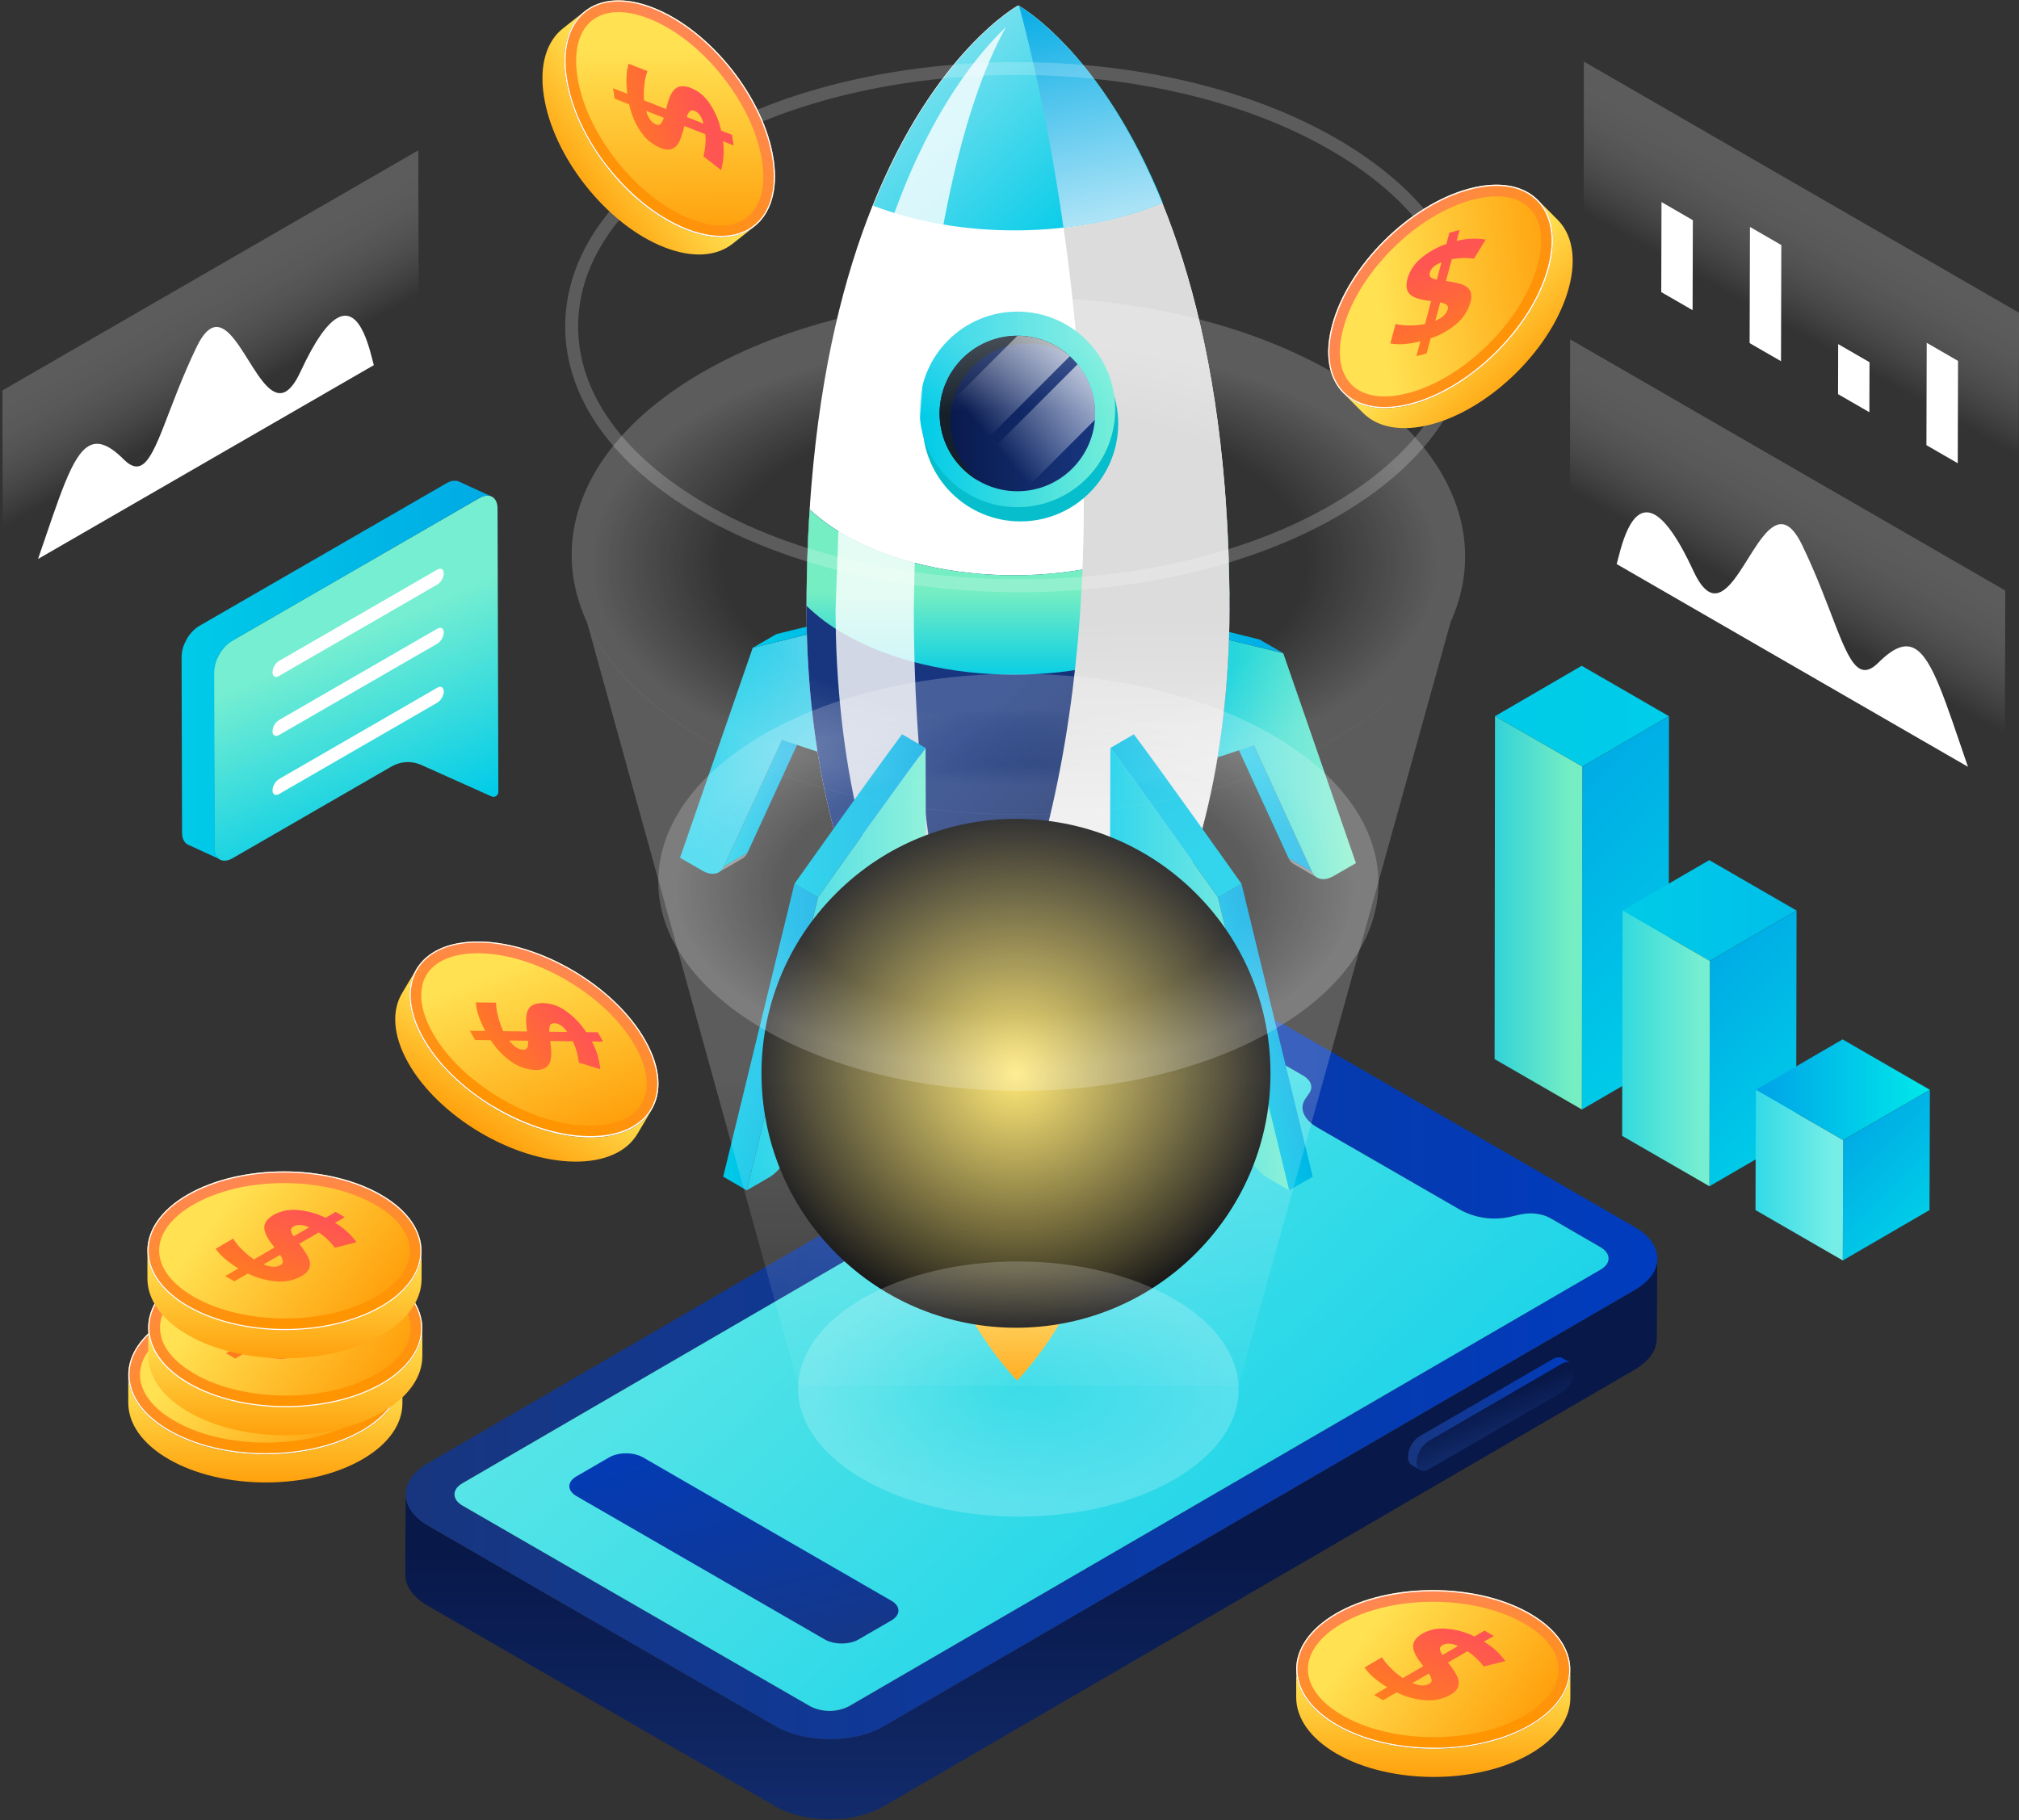 <svg width="814" height="734" viewBox="0 0 814 734" fill="none" xmlns="http://www.w3.org/2000/svg">
<rect x="0" y="0" width="814" height="734" fill="#333333" stroke="none"/>
<g style="mix-blend-mode:overlay" opacity="0.2">
<g style="mix-blend-mode:overlay">
<path style="mix-blend-mode:overlay" d="M632.845 226.17L633.101 136.94L808.454 238.173L808.198 327.403L632.845 226.17Z" fill="url(#paint0_linear_11150_236864)"/>
<g style="mix-blend-mode:overlay">
<path style="mix-blend-mode:overlay" d="M808.454 238.172L633.101 136.939L632.845 226.169L808.198 327.402L808.454 238.172Z" fill="url(#paint1_linear_11150_236864)"/>
</g>
</g>
</g>
<g style="mix-blend-mode:overlay">
<path d="M720.684 212.087C722.586 213.188 724.531 215.602 726.553 219.765C738.617 244.736 743.113 265.775 749.707 269.58C751.883 270.834 754.28 270.22 757.266 267.259C763.528 261.014 768.127 259.317 772.094 261.603C779.192 265.707 784.294 282.607 793.422 309.208L651.802 227.46C653.175 222.717 657.091 201.747 667.295 207.634C671.356 209.988 676.432 216.609 682.736 230.233C684.844 234.806 686.891 237.408 688.87 238.551C694.441 241.768 699.586 233.535 704.739 225.302C709.892 217.069 715.053 208.854 720.684 212.087Z" fill="white"/>
</g>
<g style="mix-blend-mode:overlay" opacity="0.2">
<g style="mix-blend-mode:overlay">
<path style="mix-blend-mode:overlay" d="M168.868 146.007L168.629 60.694L0.98 157.49L1.219 242.795L168.868 146.007Z" fill="url(#paint2_linear_11150_236864)"/>
<g style="mix-blend-mode:overlay">
<path style="mix-blend-mode:overlay" d="M0.98 157.49L168.629 60.694L168.868 146.007L1.219 242.795L0.98 157.49Z" fill="url(#paint3_linear_11150_236864)"/>
</g>
</g>
</g>
<g style="mix-blend-mode:overlay">
<path d="M84.894 132.543C83.077 133.592 81.209 135.896 79.281 139.888C67.746 163.776 63.455 183.876 57.142 187.519C55.069 188.713 52.765 188.125 49.925 185.292C43.953 179.32 39.542 177.699 35.745 179.892C28.92 183.808 24.083 199.966 15.338 225.398L150.714 147.242C149.4 142.712 145.663 122.664 135.903 128.294C132.022 130.538 127.176 136.868 121.144 149.896C119.122 154.272 117.169 156.721 115.275 157.847C109.942 160.927 105.037 153.052 100.106 145.186C95.175 137.32 90.252 129.446 84.894 132.543Z" fill="white"/>
</g>
<path d="M668.131 508.419C668.131 508.752 668.08 509.076 668.02 509.4C667.96 509.724 667.892 509.92 667.824 510.185C667.755 510.449 667.662 510.799 667.551 511.106C667.44 511.413 667.346 511.609 667.244 511.857C667.141 512.104 666.962 512.497 666.791 512.821C666.621 513.145 666.518 513.273 666.373 513.503C666.228 513.734 665.921 514.22 665.657 514.578C665.392 514.937 665.145 515.252 664.855 515.577L664.641 515.824C664.233 516.271 663.8 516.695 663.345 517.095C663.055 517.36 662.73 517.616 662.415 517.871C662.099 518.127 661.852 518.332 661.562 518.554C661.272 518.776 660.836 519.04 660.47 519.288C660.103 519.535 659.71 519.791 659.292 520.038L356.25 696.125C355.313 696.665 354.348 697.155 353.358 697.593L352.505 697.968C351.729 698.292 350.927 698.591 350.108 698.872L349.212 699.18C348.692 699.342 348.163 699.487 347.634 699.632C347.105 699.777 346.832 699.862 346.414 699.956C345.859 700.092 345.288 700.203 344.708 700.323C344.315 700.4 343.931 700.485 343.539 700.553C342.387 700.758 341.218 700.92 340.032 701.048L338.957 701.133C338.258 701.193 337.558 701.244 336.859 701.27C336.415 701.27 336.006 701.27 335.528 701.27C335.05 701.27 334.393 701.27 333.822 701.27H332.422C331.893 701.27 331.373 701.227 330.853 701.184C330.332 701.142 329.897 701.116 329.428 701.065C328.959 701.014 328.404 700.963 327.892 700.894L326.51 700.707C325.964 700.621 325.418 700.519 324.881 700.417L323.601 700.161C322.953 700.016 322.321 699.862 321.681 699.691C321.332 699.598 320.982 699.512 320.641 699.41C319.506 699.077 318.405 698.71 317.339 698.301C316.81 698.088 316.298 697.866 315.795 697.635C315.53 697.525 315.257 697.414 315.001 697.294C314.225 696.927 313.466 696.535 312.749 696.117L172.639 615.248C166.582 611.75 163.553 607.152 163.57 602.554L163.382 634.811C163.382 639.4 166.394 643.999 172.451 647.497L312.553 728.391C313.278 728.809 314.037 729.193 314.805 729.568L315.599 729.91C316.059 730.114 316.503 730.319 316.981 730.507L317.151 730.566C318.218 730.984 319.318 731.351 320.444 731.684L320.709 731.769C320.965 731.838 321.238 731.889 321.494 731.966C322.134 732.128 322.765 732.29 323.413 732.435L323.917 732.554L324.693 732.691C325.23 732.793 325.776 732.887 326.322 732.972C326.536 732.972 326.749 733.058 326.971 733.083L327.696 733.168L329.24 733.339L329.965 733.424H330.656L332.226 733.51L333.002 733.552H333.634C334.197 733.552 334.769 733.552 335.34 733.552C335.622 733.552 335.895 733.552 336.193 733.552H336.68C337.388 733.552 338.087 733.467 338.787 733.416L339.64 733.356H339.887C341.07 733.237 342.239 733.075 343.394 732.87H343.573C343.906 732.81 344.23 732.725 344.562 732.657C345.126 732.546 345.697 732.435 346.269 732.298L347.489 731.974C348.018 731.829 348.547 731.684 349.067 731.522L349.408 731.42C349.596 731.36 349.775 731.275 349.963 731.215C350.816 730.933 351.575 730.635 352.36 730.302L353.213 729.927C354.211 729.474 355.193 728.997 356.105 728.468L659.07 552.287L659.446 552.074C659.727 551.894 659.975 551.715 660.248 551.536C660.521 551.357 660.999 551.058 661.34 550.802C661.681 550.547 661.92 550.35 662.193 550.12C662.466 549.89 662.841 549.617 663.131 549.352L663.319 549.199C663.712 548.832 664.078 548.456 664.428 548.072C664.505 547.996 664.565 547.91 664.641 547.834C664.838 547.603 665.042 547.381 665.222 547.143C665.307 547.04 665.358 546.929 665.443 546.827C665.699 546.477 665.938 546.119 666.16 545.76C666.254 545.607 666.373 545.462 666.467 545.308C666.561 545.155 666.535 545.146 666.578 545.069C666.749 544.754 666.885 544.43 667.022 544.114C667.158 543.798 667.218 543.747 667.286 543.559C667.354 543.372 667.286 543.423 667.337 543.363C667.441 543.061 667.529 542.753 667.602 542.442C667.662 542.228 667.738 542.024 667.781 541.819C667.781 541.768 667.781 541.708 667.781 541.648C667.835 541.326 667.872 541.002 667.892 540.676C667.892 540.471 667.96 540.258 667.969 540.053V539.78L668.165 507.523C668.182 507.822 668.131 508.12 668.131 508.419Z" fill="url(#paint4_linear_11150_236864)"/>
<path d="M659.122 494.833C671.151 501.777 671.219 513.09 659.267 520.034L356.251 696.121C344.307 703.074 324.779 703.074 312.741 696.121L172.639 615.244C160.593 608.291 160.542 596.987 172.494 590.043L475.51 413.904C487.454 406.96 506.974 406.951 519.02 413.904L659.122 494.833ZM579.32 550.287L645.293 511.947C647.443 510.701 648.526 509.055 648.526 507.417C648.526 505.778 647.417 504.14 645.25 502.886L625.073 491.233C621.823 489.364 616.969 488.784 612.737 489.782L609.879 490.448L608.685 490.729C601.934 492.197 594.881 491.214 588.79 487.957L531.092 454.684C525.589 451.511 523.644 446.921 526.212 443.184C526.57 442.664 526.946 442.126 527.296 441.597C527.483 441.341 527.654 441.085 527.833 440.838C529.539 438.372 528.516 435.566 525.274 433.697L505.131 422.009C502.703 420.775 500.019 420.132 497.295 420.132C494.572 420.132 491.887 420.775 489.459 422.009L423.495 460.341L270.784 549.067L186.46 598.071C184.293 599.333 183.226 600.971 183.235 602.618C183.244 604.264 184.344 605.894 186.511 607.148L214.016 623.025L298.05 671.551L326.63 688.051C329.055 689.287 331.739 689.932 334.462 689.932C337.184 689.932 339.868 689.287 342.293 688.051L426.617 639.047L579.328 550.321" fill="url(#paint5_linear_11150_236864)"/>
<path d="M645.25 502.907C647.417 504.161 648.5 505.799 648.526 507.437C648.552 509.075 647.451 510.721 645.293 511.975L579.32 550.307L426.609 639.033L342.285 688.037C339.859 689.273 337.176 689.918 334.453 689.918C331.731 689.918 329.047 689.273 326.621 688.037L298.05 671.554L214.016 623.036L186.511 607.16C184.344 605.905 183.252 604.267 183.235 602.629C183.218 600.991 184.293 599.345 186.46 598.091L270.784 549.078L423.495 460.352L489.459 422.021C491.887 420.787 494.572 420.144 497.295 420.144C500.019 420.144 502.703 420.787 505.131 422.021L525.308 433.666C528.541 435.534 529.574 438.341 527.867 440.807C527.688 441.054 527.517 441.31 527.33 441.566C526.98 442.095 526.605 442.633 526.246 443.153C523.687 446.89 525.623 451.48 531.126 454.653L588.824 487.925C594.906 491.183 601.949 492.172 608.693 490.715L609.888 490.434L612.746 489.768C617.011 488.77 621.831 489.35 625.082 491.227L645.25 502.907Z" fill="url(#paint6_linear_11150_236864)"/>
<path d="M630.858 549.465C631.136 549.379 631.421 549.322 631.711 549.294H631.779C632.047 549.269 632.317 549.283 632.581 549.337H632.624C632.876 549.388 633.118 549.48 633.34 549.61L629.723 547.571C629.643 547.523 629.561 547.48 629.476 547.443L629.211 547.357H629.041H628.887H628.819H628.52H628.034H627.838C627.69 547.376 627.545 547.408 627.403 547.451L627.215 547.511L627.044 547.571L626.822 547.648C626.586 547.749 626.356 547.863 626.131 547.989L572.469 579.077C572.143 579.266 571.832 579.48 571.539 579.717L571.249 579.973C571.104 580.101 570.959 580.212 570.823 580.357L570.626 580.553L570.464 580.732L570.277 580.928C570.14 581.09 570.004 581.252 569.876 581.423L569.739 581.602C569.719 581.635 569.696 581.666 569.671 581.696L569.543 581.867L569.253 582.302L568.997 582.72V582.762C568.937 582.882 568.869 583.001 568.801 583.121L568.587 583.539C568.528 583.667 568.468 583.795 568.417 583.923C568.357 584.068 568.289 584.221 568.238 584.366C568.186 584.511 568.118 584.682 568.067 584.836C568.016 584.989 568.067 584.989 567.999 585.066V585.168L567.948 585.348C567.896 585.535 567.845 585.723 567.811 585.911C567.777 586.098 567.811 586.141 567.751 586.252C567.692 586.363 567.751 586.371 567.751 586.431V586.602C567.708 586.921 567.685 587.243 567.683 587.566C567.683 589.135 568.246 590.236 569.142 590.756L572.759 592.795C572.256 592.441 571.856 591.958 571.601 591.397C571.346 590.836 571.245 590.217 571.309 589.605C571.312 589.225 571.341 588.846 571.394 588.47C571.394 588.41 571.394 588.351 571.394 588.291C571.457 587.926 571.54 587.564 571.642 587.207C571.645 587.173 571.645 587.139 571.642 587.105C571.763 586.707 571.908 586.317 572.077 585.936V585.936C572.249 585.541 572.446 585.156 572.665 584.784C572.878 584.418 573.108 584.062 573.356 583.718L573.425 583.633C573.655 583.326 573.902 583.027 574.15 582.78L574.312 582.609C574.517 582.396 574.73 582.208 574.943 582.02L575.225 581.773C575.517 581.532 575.828 581.315 576.155 581.124L629.74 549.951C630.028 549.781 630.33 549.638 630.644 549.524L630.858 549.465Z" fill="url(#paint7_linear_11150_236864)"/>
<path d="M629.74 549.949C632.479 548.37 634.714 549.642 634.722 552.781C634.63 554.5 634.134 556.173 633.275 557.664C632.415 559.155 631.216 560.423 629.774 561.364L576.112 592.443C573.382 594.022 571.147 592.75 571.138 589.594C571.236 587.884 571.733 586.221 572.591 584.74C573.449 583.258 574.644 581.998 576.078 581.062L629.74 549.949Z" fill="url(#paint8_linear_11150_236864)"/>
<path d="M359.365 645.483L259.249 587.683C255.461 585.499 249.336 585.499 245.599 587.683L232.358 595.361C228.596 597.554 228.613 601.094 232.401 603.287L332.516 661.087C336.296 663.271 342.421 663.271 346.167 661.087L359.407 653.408C363.178 651.224 363.161 647.675 359.407 645.491" fill="url(#paint9_linear_11150_236864)"/>
<path d="M530.999 353.883L521.521 348.372C520.622 347.833 519.917 347.024 519.507 346.06L528.986 351.571C529.398 352.533 530.102 353.342 530.999 353.883" fill="#858585"/>
<path d="M528.985 351.564L519.506 346.053L496.054 295.01L505.532 300.512L528.985 351.564Z" fill="url(#paint10_linear_11150_236864)"/>
<path d="M473.787 253.339C485.509 255.361 515.769 262.997 517.365 263.398L546.678 348.046L537.703 353.224C533.89 355.425 530.452 354.769 528.984 351.569L505.532 300.518C504.406 300.91 482.924 308.315 473.966 310.295L473.787 253.339Z" fill="url(#paint11_linear_11150_236864)"/>
<path d="M473.787 253.347L464.309 247.844H464.471L473.949 253.356H473.787" fill="#B3B3B3"/>
<path d="M473.949 253.382L464.471 247.871C476.312 249.927 506.274 257.494 507.887 257.895L517.365 263.407C515.778 263.006 485.799 255.438 473.949 253.382Z" fill="url(#paint12_linear_11150_236864)"/>
<path d="M473.949 310.292L464.471 304.781L464.309 247.834L473.787 253.337L473.949 310.292Z" fill="#888888"/>
<path d="M289.834 351.713L299.312 346.202C300.211 345.662 300.919 344.853 301.334 343.89L291.899 349.401C291.477 350.361 290.771 351.168 289.877 351.713" fill="#858585"/>
<path d="M291.856 349.414L301.335 343.903L324.779 292.86L315.301 298.363L291.856 349.414Z" fill="url(#paint13_linear_11150_236864)"/>
<path d="M347.054 251.183C335.332 253.197 305.063 260.841 303.467 261.242L274.162 345.89L283.137 351.068C286.942 353.269 290.389 352.612 291.856 349.413L315.3 298.361C316.435 298.754 337.917 306.159 346.866 308.138L347.054 251.183Z" fill="url(#paint14_linear_11150_236864)"/>
<path d="M347.054 251.182L356.532 245.671H356.362L346.883 251.174H347.054" fill="#B3B3B3"/>
<path d="M346.883 251.207L356.362 245.704C344.529 247.76 314.558 255.327 312.946 255.728L303.467 261.24C305.054 260.839 335.033 253.271 346.883 251.207Z" fill="url(#paint15_linear_11150_236864)"/>
<path d="M346.892 308.137L356.37 302.626L356.532 245.671L347.054 251.182L346.892 308.137Z" fill="#888888"/>
<path d="M495.678 245.53C495.678 306.103 481.576 359.756 459.949 392.499C458.863 394.278 457.348 395.757 455.543 396.8C453.739 397.843 451.701 398.418 449.618 398.471H371.24C369.156 398.419 367.119 397.844 365.314 396.801C363.509 395.758 361.995 394.279 360.909 392.499C339.256 359.756 325.171 306.128 325.171 245.53C325.171 241.788 325.202 238.091 325.265 234.439C325.299 232.164 325.347 229.903 325.41 227.657C325.512 224.057 325.64 220.508 325.794 217.01C325.896 214.769 326.007 212.548 326.126 210.347C326.289 207.54 326.459 204.767 326.655 202.029C326.798 199.975 326.954 197.936 327.125 195.912C331.058 147.821 340.527 110.931 351.789 82.931C376.803 20.55 410.416 2.208 410.416 2.208C410.416 2.208 410.57 2.284 410.843 2.455C414.793 4.801 445.275 24.406 468.583 81.796C480.04 110.001 489.766 147.343 493.75 196.244V196.296C493.912 198.3 494.066 200.314 494.211 202.353C494.399 205.066 494.572 207.813 494.731 210.594C494.851 212.795 494.962 215.019 495.064 217.266C495.218 220.763 495.346 224.304 495.439 227.913C495.496 230.154 495.545 232.429 495.584 234.738C495.647 238.264 495.678 241.862 495.678 245.53Z" fill="white"/>
<path d="M495.67 245.527C495.67 306.1 481.576 359.762 459.949 392.505C458.865 394.284 457.352 395.763 455.548 396.806C453.745 397.849 451.709 398.424 449.626 398.477H371.24C369.157 398.425 367.121 397.851 365.317 396.808C363.513 395.765 362.001 394.285 360.917 392.505C339.256 359.762 325.171 306.134 325.171 245.527V244.299C325.171 240.972 325.214 237.687 325.273 234.454C325.273 232.167 325.35 229.898 325.401 227.671C325.504 224.054 325.632 220.513 325.785 217.016C325.888 214.763 325.998 212.554 326.135 210.344C326.212 208.945 326.289 207.554 326.382 206.172C326.382 205.925 326.382 205.669 326.442 205.421C330.686 209.327 335.363 212.734 340.382 215.574C378.261 237.44 439.457 237.457 477.089 215.574C483.456 211.992 489.229 207.445 494.202 202.094C494.202 202.171 494.202 202.248 494.202 202.325C494.399 205.029 494.569 207.785 494.723 210.566C494.834 212.758 494.953 214.977 495.047 217.22C495.201 220.718 495.337 224.276 495.431 227.876C495.491 230.12 495.55 232.372 495.584 234.658C495.584 236.45 495.644 238.233 495.644 240.042V240.468C495.67 242.166 495.67 243.838 495.67 245.527Z" fill="url(#paint16_linear_11150_236864)"/>
<path d="M495.653 240.067V240.494C490.395 246.591 484.109 251.72 477.08 255.645C439.448 277.528 378.253 277.528 340.374 255.645C334.848 252.519 329.74 248.707 325.171 244.299C325.171 240.972 325.214 237.687 325.273 234.454C325.273 232.167 325.35 229.898 325.401 227.671C325.504 224.054 325.632 220.513 325.785 217.016C325.888 214.763 325.998 212.554 326.135 210.344C326.212 208.945 326.289 207.554 326.382 206.172C326.382 205.925 326.382 205.669 326.382 205.421C330.626 209.327 335.303 212.734 340.323 215.574C378.202 237.44 439.397 237.457 477.029 215.574C483.396 211.992 489.169 207.445 494.143 202.094C494.143 202.171 494.143 202.248 494.143 202.325C494.339 205.029 494.51 207.785 494.663 210.566C494.774 212.758 494.893 214.977 494.987 217.22C495.141 220.718 495.277 224.276 495.371 227.876C495.431 230.12 495.491 232.372 495.525 234.658C495.619 236.459 495.636 238.259 495.653 240.067Z" fill="url(#paint17_linear_11150_236864)"/>
<path d="M468.814 81.762C434.202 96.214 387.442 96.607 352.02 82.931C377.042 20.55 410.655 2.208 410.655 2.208C410.655 2.208 443.851 20.32 468.814 81.762Z" fill="url(#paint18_linear_11150_236864)"/>
<path style="mix-blend-mode:multiply" d="M495.687 245.535C495.687 306.108 481.585 359.77 459.949 392.505C458.859 394.284 457.342 395.763 455.534 396.806C453.727 397.849 451.687 398.424 449.601 398.477H399.982C446.052 296.723 440.489 173.556 428.793 91.852C442.462 90.395 455.863 87.045 468.609 81.895C480.049 110.049 489.766 147.391 493.742 196.258C493.895 198.263 494.049 200.268 494.203 202.324C495.167 215.872 495.687 230.247 495.687 245.535Z" fill="url(#paint19_linear_11150_236864)"/>
<path style="mix-blend-mode:multiply" d="M468.583 81.762C445.275 24.406 414.793 4.801 410.843 2.421C411.764 5.663 421.473 40.59 428.759 91.761C442.428 90.311 455.829 86.963 468.574 81.814L468.583 81.762Z" fill="url(#paint20_linear_11150_236864)"/>
<path d="M411.389 210.254C433.167 210.254 450.821 192.6 450.821 170.822C450.821 149.045 433.167 131.391 411.389 131.391C389.611 131.391 371.957 149.045 371.957 170.822C371.957 192.6 389.611 210.254 411.389 210.254Z" fill="#06BECC"/>
<path d="M410.177 204.516C431.955 204.516 449.609 186.862 449.609 165.084C449.609 143.307 431.955 125.652 410.177 125.652C388.4 125.652 370.746 143.307 370.746 165.084C370.746 186.862 388.4 204.516 410.177 204.516Z" fill="url(#paint21_linear_11150_236864)"/>
<path d="M410.177 198.092C427.488 198.092 441.521 184.058 441.521 166.747C441.521 149.437 427.488 135.403 410.177 135.403C392.866 135.403 378.833 149.437 378.833 166.747C378.833 184.058 392.866 198.092 410.177 198.092Z" fill="url(#paint22_linear_11150_236864)"/>
<path d="M383.116 169.835C383.117 164.288 384.59 158.84 387.384 154.048C390.178 149.256 394.193 145.291 399.02 142.558C403.847 139.825 409.313 138.421 414.86 138.491C420.406 138.56 425.835 140.1 430.593 142.952C427.3 140.12 423.454 138.003 419.3 136.735C415.146 135.468 410.774 135.077 406.461 135.588C402.148 136.099 397.988 137.5 394.245 139.703C390.502 141.906 387.258 144.863 384.717 148.386C382.177 151.909 380.397 155.921 379.489 160.168C378.581 164.415 378.565 168.805 379.443 173.059C380.32 177.312 382.072 181.337 384.587 184.878C387.102 188.419 390.326 191.399 394.053 193.629C390.618 190.689 387.861 187.039 385.973 182.932C384.085 178.824 383.11 174.356 383.116 169.835Z" fill="#15202B"/>
<path style="mix-blend-mode:overlay" d="M431.343 143.617L387.057 187.912C381.757 182.138 378.822 174.583 378.833 166.745V166.745L410.177 135.41C418.012 135.395 425.567 138.324 431.343 143.617V143.617Z" fill="url(#paint23_linear_11150_236864)"/>
<path style="mix-blend-mode:overlay" d="M441.53 166.746C441.53 167.6 441.53 168.453 441.419 169.306L412.745 197.98C411.892 198.057 411.039 198.091 410.186 198.091C402.947 198.1 395.929 195.594 390.333 191.001L434.441 146.894C439.039 152.486 441.546 159.506 441.53 166.746V166.746Z" fill="url(#paint24_linear_11150_236864)"/>
<g style="mix-blend-mode:overlay" opacity="0.8">
<path d="M338.711 195.911C343.83 131.167 351.226 110.93 361.686 82.93C376.462 43.362 394.455 21.505 405.639 10.832C399.582 21.522 389.839 43.362 381.837 82.93C376.18 110.93 371.386 147.82 369.398 195.911L368.417 245.529C368.417 306.102 375.523 359.755 386.427 392.499C387.681 396.261 389.609 398.471 391.639 398.471H379.772C376.018 398.471 372.461 396.295 370.149 392.499C350.015 359.755 336.876 306.127 336.876 245.529L338.711 195.911Z" fill="white"/>
</g>
<path d="M373.168 301.577L373.296 346.938C373.306 350.655 372.507 354.329 370.956 357.707C369.405 361.085 367.138 364.085 364.313 366.5C354.527 374.878 342.626 384.527 341.79 385.201L318.713 463.109C317.262 467.998 313.833 472.613 310.028 474.814L301.053 479.993L329.786 361.868C331.373 359.598 361.497 317.095 373.168 301.577Z" fill="url(#paint25_linear_11150_236864)"/>
<path d="M301.053 479.992L291.575 474.49L320.308 356.331L329.787 361.833L301.053 479.992Z" fill="url(#paint26_linear_11150_236864)"/>
<path d="M329.786 361.863L320.308 356.361C321.895 354.117 352.019 311.614 363.69 296.095L373.168 301.606C361.497 317.125 331.365 359.62 329.786 361.863Z" fill="url(#paint27_linear_11150_236864)"/>
<path d="M447.665 301.577L447.537 346.938C447.532 350.657 448.336 354.333 449.893 357.711C451.45 361.089 453.723 364.088 456.554 366.5C466.331 374.878 478.241 384.527 479.069 385.201L502.154 463.109C503.605 467.998 507.026 472.613 510.839 474.814L519.806 479.993L491.047 361.868C489.46 359.598 459.344 317.095 447.665 301.577Z" fill="url(#paint28_linear_11150_236864)"/>
<path d="M519.78 479.992L529.258 474.49L500.525 356.331L491.046 361.833L519.78 479.992Z" fill="url(#paint29_linear_11150_236864)"/>
<path d="M491.046 361.863L500.525 356.361C498.938 354.117 468.822 311.614 457.143 296.095L447.665 301.606C459.344 317.125 489.468 359.62 491.046 361.863Z" fill="url(#paint30_linear_11150_236864)"/>
<path d="M448.193 398.442H371.991L383.79 418.917C385.206 422.611 389.114 425.094 393.507 425.094H426.694C431.088 425.094 434.995 422.611 436.411 418.917L448.193 398.442Z" fill="url(#paint31_linear_11150_236864)"/>
<path d="M393.618 424.929C386.631 438.707 376.896 458.995 376.896 481.62C376.896 523.108 410.049 556.696 410.049 556.696C410.049 556.696 443.202 523.065 443.202 481.62C443.202 458.995 431.096 438.707 424.109 424.929H393.618Z" fill="url(#paint32_linear_11150_236864)"/>
<path style="mix-blend-mode:screen" d="M482.17 505.354C522.24 465.284 522.24 400.317 482.17 360.247C442.1 320.177 377.133 320.177 337.063 360.247C296.992 400.317 296.992 465.284 337.063 505.355C377.133 545.425 442.1 545.425 482.17 505.354Z" fill="url(#paint33_radial_11150_236864)"/>
<path style="mix-blend-mode:overlay" opacity="0.2" d="M537.525 150.29C608.087 191.036 608.463 257.094 538.378 297.883C468.293 338.671 354.229 338.628 283.657 297.883C213.086 257.137 212.711 191.087 282.804 150.341C352.898 109.596 466.953 109.536 537.525 150.29Z" fill="url(#paint34_radial_11150_236864)"/>
<g style="mix-blend-mode:overlay" opacity="0.2">
<path d="M411.167 238.775C364.569 238.775 317.911 228.538 282.343 207.96C247.254 187.698 227.905 160.603 227.862 131.664C227.862 102.922 246.879 76.006 281.507 55.88C352.241 14.785 467.687 14.777 538.855 55.88C573.945 76.142 593.294 103.238 593.337 132.176C593.379 160.918 574.329 187.835 539.691 207.96C504.329 228.504 457.765 238.775 411.167 238.775ZM409.989 30.218C364.338 30.218 318.764 40.277 284.118 60.411C251.17 79.564 233.041 104.859 233.083 131.656C233.083 158.649 251.537 184.132 284.937 203.422C354.672 243.681 467.764 243.681 537.038 203.422C569.986 184.277 588.115 158.973 588.073 132.176C588.073 105.183 569.619 79.7 536.211 60.411C501.352 40.285 455.641 30.218 409.989 30.218Z" fill="white"/>
</g>
<path style="mix-blend-mode:overlay" opacity="0.2" d="M512.912 296.318C569.799 329.164 570.072 382.417 513.577 415.262C457.083 448.108 365.132 448.108 308.245 415.262C251.358 382.417 251.085 329.172 307.571 296.327C364.057 263.481 456.025 263.481 512.912 296.318Z" fill="url(#paint35_radial_11150_236864)"/>
<path style="mix-blend-mode:overlay" opacity="0.2" d="M473.164 523.737C507.964 543.829 508.143 576.401 473.574 596.493C439.005 616.584 382.783 616.575 347.984 596.493C313.185 576.41 313.005 543.837 347.574 523.746C382.143 503.655 438.374 503.655 473.164 523.737Z" fill="url(#paint36_radial_11150_236864)"/>
<path style="mix-blend-mode:overlay" opacity="0.2" d="M584.891 250.683L499.313 558.784H321.861L236.633 250.76C244.584 267.993 260.256 284.28 283.666 297.81C354.254 338.573 468.284 338.573 538.395 297.81C561.643 284.28 577.161 267.968 584.891 250.683Z" fill="url(#paint37_linear_11150_236864)"/>
<path d="M193.191 200.861C197.269 198.506 200.588 200.4 200.596 205.067L200.827 284.255L200.92 319.344C200.923 319.673 200.842 319.998 200.686 320.288C200.53 320.578 200.303 320.824 200.027 321.003C199.751 321.182 199.434 321.289 199.105 321.314C198.777 321.339 198.448 321.28 198.148 321.144L169.824 308.45C167.925 307.603 165.854 307.217 163.778 307.324C161.702 307.431 159.681 308.027 157.88 309.064L93.809 346.056C89.723 348.41 86.421 346.516 86.413 341.79L86.208 271.091C86.208 266.424 89.475 260.725 93.553 258.371L193.191 200.861Z" fill="url(#paint38_linear_11150_236864)"/>
<path d="M194.812 200.145C195.207 200.02 195.613 199.931 196.024 199.881H196.135C196.531 199.844 196.93 199.864 197.321 199.94H197.38C197.755 200.015 198.116 200.15 198.447 200.341L185.3 194.31H185.257C185.138 194.25 185.018 194.182 184.89 194.13L184.498 193.994L184.233 193.934H184.174H184.088C183.939 193.908 183.788 193.891 183.636 193.883C183.474 193.874 183.312 193.874 183.15 193.883H182.988H182.877H182.595C182.391 193.883 182.169 193.96 181.947 194.019L181.666 194.113L181.41 194.207L181.077 194.318C180.722 194.469 180.377 194.643 180.045 194.838L80.381 252.374C79.894 252.66 79.43 252.982 78.991 253.338L78.564 253.713C78.351 253.901 78.129 254.08 77.916 254.285L77.634 254.583L77.395 254.839C77.302 254.942 77.199 255.036 77.114 255.138C76.909 255.377 76.704 255.616 76.517 255.872L76.32 256.136L76.21 256.281L76.022 256.529L75.595 257.168C75.467 257.373 75.339 257.578 75.22 257.791C75.217 257.811 75.217 257.831 75.22 257.851V257.902C75.118 258.073 75.024 258.243 74.93 258.414C74.836 258.585 74.717 258.824 74.614 259.037C74.512 259.25 74.435 259.429 74.35 259.626C74.256 259.847 74.162 260.069 74.077 260.291C73.991 260.513 73.906 260.752 73.829 260.982C73.752 261.212 73.752 261.221 73.718 261.34C73.716 261.389 73.716 261.437 73.718 261.485L73.642 261.733C73.568 262.011 73.499 262.296 73.437 262.586C73.437 262.765 73.377 262.927 73.343 263.098C73.309 263.268 73.343 263.277 73.343 263.371C73.325 263.45 73.311 263.529 73.3 263.61C73.24 264.091 73.209 264.575 73.207 265.06L73.403 335.751C73.403 338.088 74.256 339.726 75.561 340.503L88.708 346.534C87.386 345.758 86.558 344.12 86.558 341.782L86.353 271.083C86.356 270.512 86.402 269.941 86.49 269.377L86.541 269.112C86.627 268.567 86.749 268.029 86.908 267.5C86.91 267.452 86.91 267.403 86.908 267.355C87.089 266.773 87.305 266.203 87.556 265.649C87.807 265.064 88.092 264.494 88.409 263.942V263.883C88.725 263.345 89.075 262.816 89.442 262.313L89.544 262.176C89.879 261.725 90.238 261.292 90.619 260.88L90.866 260.624C91.16 260.322 91.47 260.037 91.796 259.771C91.93 259.636 92.073 259.511 92.223 259.395C92.659 259.04 93.121 258.717 93.605 258.431L193.191 200.862C193.628 200.617 194.085 200.409 194.556 200.239L194.812 200.145Z" fill="url(#paint39_linear_11150_236864)"/>
<path d="M176.299 229.696C177.741 228.843 178.909 229.526 178.918 231.198C178.874 232.096 178.62 232.97 178.175 233.751C177.73 234.533 177.108 235.198 176.359 235.694L112.484 272.575C111.043 273.428 109.865 272.745 109.865 271.09C109.907 270.189 110.16 269.31 110.605 268.524C111.05 267.738 111.673 267.069 112.425 266.569L176.299 229.696Z" fill="white"/>
<path d="M176.299 253.516C177.741 252.663 178.909 253.354 178.918 255.009C178.874 255.909 178.619 256.786 178.174 257.569C177.73 258.353 177.108 259.022 176.359 259.522L112.484 296.394C111.043 297.247 109.865 296.556 109.865 294.901C109.907 294.002 110.161 293.125 110.605 292.342C111.05 291.56 111.673 290.893 112.425 290.397L176.299 253.516Z" fill="white"/>
<path d="M176.299 277.315C177.741 276.462 178.909 277.162 178.918 278.817C178.874 279.714 178.62 280.589 178.175 281.37C177.73 282.151 177.108 282.817 176.359 283.313L112.484 320.194C111.043 321.047 109.865 320.364 109.865 318.709C109.907 317.809 110.16 316.931 110.605 316.147C111.05 315.363 111.673 314.694 112.425 314.196L176.299 277.315Z" fill="white"/>
<path d="M161.37 560.21C159.467 566.386 154.4 572.307 146.175 577.085C124.659 589.592 89.672 589.583 68.02 577.085C59.651 572.247 54.498 566.258 52.569 560.022C52.001 558.19 51.714 556.283 51.716 554.366V565.678C51.716 573.903 57.151 582.144 68.028 588.414C89.681 600.921 124.668 600.921 146.184 588.414C156.891 582.195 162.24 574.048 162.24 565.892V554.553C162.237 556.472 161.944 558.379 161.37 560.21V560.21Z" fill="url(#paint40_linear_11150_236864)"/>
<path d="M145.928 531.82C124.275 519.313 89.28 519.313 67.772 531.82C57.066 538.039 51.716 546.186 51.716 554.342C51.714 556.26 52.001 558.167 52.569 559.999V559.999C54.498 566.252 59.651 572.241 68.02 577.061C89.672 589.56 124.659 589.568 146.175 577.061C154.4 572.284 159.467 566.363 161.37 560.186C161.938 558.355 162.225 556.448 162.223 554.53C162.223 546.331 156.805 538.09 145.928 531.82Z" fill="url(#paint41_linear_11150_236864)"/>
<g style="mix-blend-mode:overlay">
<path d="M145.928 531.82C124.275 519.313 89.28 519.313 67.772 531.82C57.066 538.039 51.716 546.186 51.716 554.342C51.714 556.26 52.001 558.167 52.569 559.999V559.999C54.498 566.252 59.651 572.241 68.02 577.061C89.672 589.56 124.659 589.568 146.175 577.061C154.4 572.284 159.467 566.363 161.37 560.186C161.938 558.355 162.225 556.448 162.223 554.53C162.223 546.331 156.805 538.09 145.928 531.82Z" fill="white"/>
</g>
<path d="M107.161 585.994C92.478 585.994 78.666 582.684 68.266 576.678C60.29 572.071 55.026 566.278 53.047 559.931V559.862C52.486 558.076 52.198 556.215 52.193 554.343C52.193 546.016 57.816 538.133 68.019 532.229C78.35 526.257 92.129 522.913 106.802 522.913C121.476 522.913 135.297 526.223 145.697 532.229C156.097 538.235 161.778 546.144 161.778 554.556C161.773 556.425 161.485 558.283 160.925 560.067V560.135C158.963 566.414 153.793 572.13 145.961 576.678C135.63 582.65 121.86 585.994 107.178 585.994H107.161Z" fill="url(#paint42_linear_11150_236864)"/>
<path d="M107.161 581.73C93.212 581.73 80.159 578.624 70.391 572.985C63.404 568.95 58.822 564.061 57.15 558.755L57.099 558.61C56.667 557.229 56.446 555.791 56.442 554.344C56.433 547.596 61.313 541.027 70.152 535.908C79.843 530.277 92.854 527.172 106.837 527.172C120.819 527.172 133.838 530.277 143.607 535.917C152.599 541.112 157.555 547.732 157.555 554.557C157.552 556.004 157.33 557.442 156.898 558.823L156.856 558.96C155.201 564.164 150.705 569.018 143.846 573.002C134.154 578.641 121.144 581.738 107.203 581.738L107.161 581.73Z" fill="url(#paint43_linear_11150_236864)"/>
<path d="M98.57 559.948L105.207 556.092C105.767 556.852 106.154 557.726 106.342 558.651C106.376 558.991 106.299 559.333 106.122 559.625C105.945 559.917 105.678 560.144 105.361 560.272C103.655 561.245 101.428 561.125 98.536 559.99L98.57 559.948ZM110.684 548.669C110.132 547.959 109.763 547.124 109.609 546.238C109.558 545.632 109.942 545.103 110.736 544.651C112.237 543.798 114.327 543.9 116.946 545.026L110.684 548.669ZM131.305 540.991L127.628 538.867L123.558 541.23C119.959 539.454 116.052 538.389 112.049 538.091C108.799 537.795 105.533 538.468 102.665 540.027C100.259 541.426 98.988 543.013 98.834 544.805C98.681 546.596 99.688 548.934 101.854 551.775L102.938 553.217L94.68 558.02C92.943 556.857 91.331 555.519 89.868 554.027C88.484 552.701 87.282 551.198 86.293 549.557L79.255 553.643C81.106 556.373 84.16 559.035 88.426 561.594L83.085 564.7L86.763 566.824L92.222 563.65C95.87 565.493 99.85 566.584 103.928 566.858C107.367 567.122 110.807 566.362 113.815 564.674C115.128 564.024 116.206 562.984 116.904 561.697C117.377 560.493 117.361 559.152 116.861 557.96C116.383 556.535 115.044 554.437 112.885 551.647L120.76 547.074C123.262 548.741 125.461 550.825 127.261 553.234L136.022 551.067C133.701 547.89 130.754 545.222 127.363 543.226L131.322 540.931" fill="url(#paint44_linear_11150_236864)"/>
<path d="M169.397 541.212C167.495 547.397 162.427 553.309 154.203 558.095C132.687 570.594 97.7 570.594 76.047 558.095C67.678 553.267 62.525 547.269 60.597 541.033C60.033 539.2 59.745 537.294 59.744 535.376V546.655C59.744 554.888 65.187 563.12 76.056 569.399C97.708 581.898 132.695 581.906 154.211 569.399C164.927 563.172 170.276 555.024 170.276 546.868V535.564C170.269 537.48 169.973 539.384 169.397 541.212V541.212Z" fill="url(#paint45_linear_11150_236864)"/>
<path d="M153.947 512.818C132.294 500.32 97.307 500.32 75.791 512.818C65.085 519.046 59.735 527.193 59.735 535.349C59.737 537.267 60.025 539.173 60.589 541.006V541.006C62.517 547.259 67.669 553.257 76.039 558.068C97.691 570.575 132.678 570.575 154.194 558.068C162.419 553.282 167.486 547.37 169.389 541.185C169.956 539.356 170.244 537.452 170.242 535.537C170.267 527.373 164.824 519.097 153.947 512.818Z" fill="url(#paint46_linear_11150_236864)"/>
<g style="mix-blend-mode:overlay">
<path d="M153.947 512.818C132.294 500.32 97.307 500.32 75.791 512.818C65.085 519.046 59.735 527.193 59.735 535.349C59.737 537.267 60.025 539.173 60.589 541.006V541.006C62.517 547.259 67.669 553.257 76.039 558.068C97.691 570.575 132.678 570.575 154.194 558.068C162.419 553.282 167.486 547.37 169.389 541.185C169.956 539.356 170.244 537.452 170.242 535.537C170.267 527.373 164.824 519.097 153.947 512.818Z" fill="white"/>
</g>
<path d="M115.181 566.991C100.498 566.991 86.686 563.681 76.286 557.675C68.309 553.068 63.054 547.284 61.075 540.928V540.86C60.518 539.075 60.231 537.218 60.222 535.349C60.222 527.014 65.844 519.139 76.047 513.227C86.379 507.255 100.157 503.911 114.839 503.911C129.522 503.911 143.326 507.221 153.734 513.227C164.142 519.233 169.807 527.141 169.807 535.562C169.801 537.431 169.513 539.289 168.954 541.073V541.141C166.991 547.412 161.821 553.128 153.99 557.684C143.658 563.656 129.889 566.991 115.215 566.991H115.181Z" fill="url(#paint47_linear_11150_236864)"/>
<path d="M115.181 562.736C101.241 562.736 88.179 559.631 78.419 553.991C71.424 549.956 66.851 545.033 65.17 539.752V539.607C64.738 538.227 64.517 536.789 64.513 535.342C64.513 528.585 69.376 522.041 78.215 516.906C87.906 511.266 100.925 508.169 114.899 508.169C128.874 508.169 141.901 511.275 151.661 516.914C160.653 522.101 165.61 528.721 165.61 535.555C165.605 537.002 165.383 538.44 164.953 539.821L164.91 539.949C163.255 545.161 158.759 550.016 151.9 554C142.208 559.631 129.198 562.736 115.266 562.736H115.181Z" fill="url(#paint48_linear_11150_236864)"/>
<path d="M106.598 540.945L113.235 537.089C113.788 537.854 114.174 538.726 114.37 539.649C114.4 539.99 114.32 540.332 114.142 540.625C113.964 540.918 113.697 541.147 113.38 541.278C111.708 542.251 109.433 542.154 106.555 540.988L106.598 540.945ZM118.712 529.633C118.159 528.92 117.79 528.082 117.637 527.193C117.586 526.587 117.979 526.067 118.764 525.606C120.265 524.753 122.355 524.855 124.974 525.99L118.712 529.633ZM139.333 521.903L135.656 519.788L131.586 522.151C127.99 520.367 124.081 519.301 120.077 519.011C116.827 518.709 113.561 519.38 110.693 520.939C108.287 522.339 107.016 523.934 106.862 525.725C106.709 527.517 107.716 529.855 109.882 532.696L110.966 534.137L102.716 538.932C100.975 537.776 99.362 536.438 97.904 534.939C96.52 533.632 95.312 532.149 94.313 530.529L87.274 534.615C89.134 537.354 92.18 540.007 96.446 542.575L91.105 545.68L94.825 547.847L100.285 544.674C103.932 546.494 107.905 547.573 111.973 547.847C115.409 548.101 118.843 547.342 121.852 545.663C123.165 545.011 124.244 543.968 124.94 542.677C125.423 541.479 125.423 540.139 124.94 538.941C124.457 537.519 123.132 535.414 120.965 532.627L128.831 528.055C131.33 529.729 133.53 531.811 135.34 534.214L144.093 532.056C141.776 528.879 138.831 526.21 135.442 524.215L139.392 521.912" fill="url(#paint49_linear_11150_236864)"/>
<path d="M169.09 510.121C167.179 516.298 162.12 522.219 153.896 526.996C132.38 539.495 97.384 539.495 75.74 526.996C67.371 522.159 62.218 516.17 60.29 509.934C59.722 508.102 59.434 506.195 59.437 504.277V515.59C59.437 523.814 64.879 532.047 75.757 538.326C97.401 550.833 132.397 550.833 153.913 538.326C164.619 532.107 169.969 523.959 169.969 515.795V504.474C169.959 506.389 169.663 508.293 169.09 510.121V510.121Z" fill="url(#paint50_linear_11150_236864)"/>
<path d="M153.64 481.732C131.988 469.233 96.992 469.233 75.484 481.732C64.769 487.96 59.42 496.107 59.42 504.263C59.417 506.181 59.705 508.088 60.273 509.919C62.201 516.181 67.354 522.17 75.723 526.982C97.367 539.48 132.363 539.48 153.879 526.982C162.103 522.204 167.162 516.284 169.073 510.107C169.637 508.277 169.925 506.374 169.926 504.459C169.952 496.244 164.509 488.011 153.64 481.732Z" fill="url(#paint51_linear_11150_236864)"/>
<g style="mix-blend-mode:overlay">
<path d="M153.64 481.732C131.988 469.233 96.992 469.233 75.484 481.732C64.769 487.96 59.42 496.107 59.42 504.263C59.417 506.181 59.705 508.088 60.273 509.919C62.201 516.181 67.354 522.17 75.723 526.982C97.367 539.48 132.363 539.48 153.879 526.982C162.103 522.204 167.162 516.284 169.073 510.107C169.637 508.277 169.925 506.374 169.926 504.459C169.952 496.244 164.509 488.011 153.64 481.732Z" fill="white"/>
</g>
<path d="M114.873 535.903C100.191 535.903 86.37 532.602 75.97 526.596C67.993 521.989 62.738 516.196 60.759 509.84V509.78C60.199 507.994 59.911 506.133 59.906 504.26C59.906 495.925 65.519 488.051 75.723 482.139C86.063 476.167 99.832 472.831 114.515 472.831C129.197 472.831 143.01 476.133 153.409 482.139C163.809 488.145 169.491 496.062 169.491 504.474C169.481 506.343 169.194 508.2 168.638 509.985V510.053C166.684 516.324 161.506 522.048 153.682 526.596C143.351 532.568 129.573 535.903 114.899 535.903H114.873Z" fill="url(#paint52_linear_11150_236864)"/>
<path d="M114.873 531.637C100.924 531.637 87.863 528.531 78.103 522.892C71.116 518.857 66.534 513.934 64.854 508.662L64.811 508.508C64.379 507.127 64.158 505.689 64.154 504.243C64.154 497.494 69.026 490.942 77.856 485.806C87.556 480.176 100.566 477.07 114.54 477.07C128.515 477.07 141.542 480.176 151.302 485.815C160.303 491.002 165.251 497.622 165.251 504.456C165.246 505.902 165.027 507.339 164.602 508.722L164.56 508.85C162.905 514.062 158.409 518.917 151.549 522.901C141.824 528.54 128.813 531.637 114.873 531.637Z" fill="url(#paint53_linear_11150_236864)"/>
<path d="M106.282 509.871L112.919 506.015C113.47 506.762 113.856 507.617 114.054 508.523C114.087 508.864 114.01 509.207 113.833 509.5C113.656 509.794 113.39 510.022 113.073 510.153C111.367 511.125 109.14 511.006 106.248 509.871H106.282ZM118.397 498.55C117.846 497.838 117.474 497.004 117.313 496.119C117.27 495.504 117.654 494.984 118.439 494.523C119.949 493.67 122.031 493.772 124.659 494.907L118.397 498.55V498.55ZM139.017 490.829L135.331 488.705L131.262 491.068C127.669 489.284 123.763 488.217 119.762 487.928C116.511 487.634 113.245 488.307 110.377 489.865C107.971 491.264 106.7 492.851 106.555 494.643C106.41 496.434 107.408 498.772 109.567 501.613L110.659 503.055L102.4 507.849C100.662 506.692 99.05 505.356 97.588 503.865C96.206 502.553 94.998 501.068 93.997 499.446L86.959 503.541C88.818 506.271 91.864 508.924 96.138 511.492L90.806 514.58L94.483 516.705L99.952 513.531C103.599 515.375 107.579 516.466 111.657 516.739C115.091 517.01 118.528 516.259 121.536 514.58C122.85 513.933 123.93 512.893 124.624 511.603C125.107 510.401 125.107 509.059 124.624 507.858C124.147 506.433 122.807 504.334 120.649 501.544L128.523 496.972C131.022 498.647 133.22 500.732 135.024 503.14L143.752 500.93C141.428 497.755 138.482 495.087 135.092 493.09L139.051 490.795" fill="url(#paint54_linear_11150_236864)"/>
<path d="M632.24 678.962C630.337 685.147 625.27 691.059 617.045 695.837C595.529 708.344 560.542 708.344 538.89 695.837C530.521 691.008 525.368 685.01 523.44 678.774C522.876 676.941 522.588 675.035 522.586 673.118V684.422C522.586 692.654 528.029 700.887 538.898 707.166C560.551 719.665 595.538 719.665 617.054 707.166C627.769 700.938 633.119 692.791 633.119 684.635V673.314C633.112 675.23 632.816 677.134 632.24 678.962V678.962Z" fill="url(#paint55_linear_11150_236864)"/>
<path d="M616.79 650.566C595.137 638.067 560.15 638.067 538.634 650.566C527.927 656.794 522.578 664.941 522.578 673.097C522.58 675.014 522.867 676.921 523.431 678.753V678.753C525.359 685.007 530.512 691.004 538.882 695.816C560.534 708.323 595.521 708.323 617.037 695.816C625.261 691.038 630.329 685.126 632.231 678.941C632.799 677.112 633.086 675.208 633.085 673.293C633.153 665.077 627.667 656.845 616.79 650.566Z" fill="url(#paint56_linear_11150_236864)"/>
<g style="mix-blend-mode:overlay">
<path d="M616.79 650.566C595.137 638.067 560.15 638.067 538.634 650.566C527.927 656.794 522.578 664.941 522.578 673.097C522.58 675.014 522.867 676.921 523.431 678.753V678.753C525.359 685.007 530.512 691.004 538.882 695.816C560.534 708.323 595.521 708.323 617.037 695.816C625.261 691.038 630.329 685.126 632.231 678.941C632.799 677.112 633.086 675.208 633.085 673.293C633.153 665.077 627.667 656.845 616.79 650.566Z" fill="white"/>
</g>
<path d="M578.023 704.739C563.34 704.739 549.528 701.428 539.128 695.422C531.152 690.815 525.896 685.031 523.917 678.675V678.607C523.361 676.822 523.073 674.965 523.064 673.096C523.064 664.761 528.686 656.886 538.89 650.974C549.093 645.062 562.982 641.692 577.699 641.692C592.415 641.692 606.185 645.002 616.593 651.008C627.001 657.014 632.666 664.923 632.666 673.343C632.66 675.213 632.372 677.071 631.813 678.854V678.923C629.851 685.193 624.681 690.867 616.849 695.465C606.518 701.437 592.748 704.773 578.074 704.773L578.023 704.739Z" fill="url(#paint57_linear_11150_236864)"/>
<path d="M578.023 700.484C564.074 700.484 551.021 697.379 541.253 691.739C534.266 687.695 529.693 682.781 528.012 677.5L527.961 677.355C527.532 675.974 527.313 674.536 527.312 673.09C527.312 666.333 532.175 659.789 541.014 654.654C550.705 649.014 563.724 645.917 577.699 645.917C591.673 645.917 604.692 649.023 614.46 654.654C623.452 659.849 628.409 666.469 628.409 673.303C628.404 674.75 628.182 676.188 627.752 677.569V677.697C626.097 682.901 621.601 687.764 614.742 691.748C605.05 697.379 592.04 700.484 578.108 700.484H578.023Z" fill="url(#paint58_linear_11150_236864)"/>
<path d="M569.44 678.693L576.078 674.837C576.625 675.589 577.011 676.446 577.212 677.354C577.243 677.695 577.163 678.036 576.985 678.328C576.807 678.62 576.54 678.847 576.223 678.975C574.551 679.953 572.29 679.859 569.44 678.693ZM581.58 667.372C581.027 666.663 580.657 665.828 580.505 664.941C580.454 664.335 580.847 663.815 581.631 663.354C583.133 662.501 585.223 662.603 587.842 663.738L581.58 667.372ZM602.201 659.652L598.524 657.527L594.454 659.899C590.858 658.115 586.949 657.049 582.945 656.759C579.695 656.457 576.428 657.128 573.561 658.687C571.155 660.087 569.884 661.682 569.73 663.474C569.577 665.265 570.583 667.603 572.75 670.444L573.834 671.885L565.576 676.672C563.834 675.516 562.221 674.177 560.764 672.679C559.379 671.372 558.172 669.889 557.172 668.268L550.134 672.406C551.982 675.136 555.039 677.789 559.305 680.366L553.964 683.471L557.641 685.595L563.101 682.422C566.754 684.258 570.736 685.348 574.815 685.629C578.251 685.884 581.686 685.124 584.694 683.445C586.005 682.79 587.084 681.748 587.783 680.459C588.266 679.261 588.266 677.921 587.783 676.723C587.299 675.301 585.974 673.196 583.807 670.41L591.673 665.837C594.172 667.511 596.372 669.593 598.182 671.996L606.935 669.838C604.617 666.659 601.669 663.99 598.276 661.998L602.235 659.694" fill="url(#paint59_linear_11150_236864)"/>
<path d="M299.27 94.092C293.238 96.438 285.458 96.139 276.602 92.659C253.44 83.556 231.719 56.127 228.076 31.395C226.668 21.831 228.161 14.068 231.872 8.676C232.956 7.093 234.27 5.681 235.771 4.487L226.907 11.509C220.457 16.627 217.378 26.012 219.229 38.416C222.872 63.157 244.593 90.577 267.755 99.68C279.281 104.21 288.99 103.349 295.388 98.281L304.252 91.26C302.743 92.448 301.063 93.403 299.27 94.092V94.092Z" fill="url(#paint60_linear_11150_236864)"/>
<path d="M311.93 64.353C308.287 39.612 286.558 12.184 263.404 3.081C251.87 -1.45 242.161 -0.579 235.771 4.488C234.27 5.679 232.956 7.088 231.872 8.669V8.669C228.161 14.06 226.668 21.824 228.076 31.387C231.719 56.128 253.439 83.548 276.602 92.651C285.458 96.132 293.238 96.43 299.27 94.084C301.057 93.394 302.731 92.439 304.235 91.252C310.668 86.15 313.765 76.774 311.93 64.353Z" fill="url(#paint61_linear_11150_236864)"/>
<g style="mix-blend-mode:overlay">
<path d="M311.93 64.353C308.287 39.612 286.558 12.184 263.404 3.081C251.87 -1.45 242.161 -0.579 235.771 4.488C234.27 5.679 232.956 7.088 231.872 8.669V8.669C228.161 14.06 226.668 21.824 228.076 31.387C231.719 56.128 253.439 83.548 276.602 92.651C285.458 96.132 293.238 96.43 299.27 94.084C301.057 93.394 302.731 92.439 304.235 91.252C310.668 86.15 313.765 76.774 311.93 64.353Z" fill="white"/>
</g>
<path d="M245.395 67.605C236.275 56.088 230.294 43.205 228.545 31.33C227.197 22.218 228.477 14.497 232.222 9.003L232.265 8.943C233.321 7.4 234.6 6.023 236.061 4.857C242.596 -0.313 252.271 -0.791 263.225 3.526C274.316 7.894 285.501 16.639 294.612 28.148C303.724 39.656 309.713 52.539 311.461 64.423C313.21 76.307 310.54 85.666 303.937 90.87C302.471 92.027 300.84 92.958 299.1 93.634H299.031C292.897 95.997 285.202 95.494 276.773 92.175C265.682 87.807 254.506 79.062 245.395 67.562V67.605Z" fill="url(#paint62_linear_11150_236864)"/>
<path d="M248.73 64.978C240.071 54.049 234.398 41.883 232.76 30.733C231.582 22.748 232.598 16.102 235.686 11.512L235.78 11.384C236.589 10.189 237.575 9.124 238.706 8.227C244.004 4.03 252.16 3.783 261.672 7.519C272.106 11.623 282.617 19.898 291.276 30.818C299.935 41.739 305.6 53.887 307.255 65.046C308.774 75.284 306.658 83.312 301.283 87.552C300.151 88.445 298.891 89.163 297.547 89.685L297.419 89.727C292.3 91.664 285.705 91.161 278.326 88.26C267.9 84.156 257.39 75.881 248.739 64.978H248.73Z" fill="url(#paint63_linear_11150_236864)"/>
<path d="M260.478 44.695L267.619 47.501C267.37 48.398 266.94 49.234 266.356 49.959C266.107 50.193 265.79 50.341 265.451 50.383C265.112 50.424 264.769 50.356 264.471 50.189C262.662 49.481 261.331 47.629 260.478 44.695V44.695ZM276.892 47.186C277.107 46.312 277.531 45.503 278.129 44.831C278.408 44.626 278.741 44.507 279.087 44.489C279.432 44.471 279.776 44.554 280.075 44.729C281.696 45.36 282.89 47.075 283.632 49.847L276.892 47.194V47.186ZM295.747 58.567L295.124 54.361L290.747 52.654C289.908 48.729 288.318 45.004 286.064 41.683C284.276 38.95 281.72 36.807 278.718 35.523C276.125 34.505 274.083 34.505 272.593 35.523C271.102 36.541 269.905 38.774 269.001 42.221L268.54 43.969L259.659 40.472C259.482 38.391 259.528 36.297 259.796 34.227C259.961 32.33 260.374 30.463 261.024 28.673L253.448 25.695C252.459 28.843 252.271 32.887 252.911 37.827L247.161 35.566L247.775 39.764L253.653 42.075C254.48 46.078 256.098 49.875 258.413 53.243C260.342 56.101 263.073 58.324 266.262 59.633C267.59 60.262 269.081 60.462 270.528 60.205C271.766 59.828 272.812 58.987 273.446 57.858C274.256 56.596 275.075 54.241 275.92 50.82L284.391 54.147C284.632 57.145 284.363 60.163 283.598 63.071L290.739 68.591C291.783 64.802 292.045 60.839 291.507 56.946L295.772 58.652" fill="url(#paint64_linear_11150_236864)"/>
<path d="M623.384 85.222C626.395 90.947 626.984 98.71 624.527 107.899C618.103 131.948 593.302 156.63 569.167 163.088C559.834 165.562 551.951 164.956 546.133 161.876C544.436 160.978 542.886 159.827 541.534 158.464L549.545 166.5C555.346 172.336 565.012 174.332 577.153 171.107C601.313 164.692 626.114 140.002 632.538 115.961C635.737 104.017 633.775 94.453 628.025 88.66L620.048 80.649C621.378 82.002 622.502 83.543 623.384 85.222V85.222Z" fill="url(#paint65_linear_11150_236864)"/>
<path d="M592.407 76.007C568.238 82.423 543.437 107.112 537.013 131.145C533.822 143.089 535.776 152.661 541.535 158.446C542.886 159.809 544.437 160.959 546.133 161.858V161.858C551.909 164.938 559.783 165.544 569.168 163.069C593.337 156.645 618.138 131.964 624.562 107.923C627.019 98.735 626.43 90.971 623.419 85.247C622.529 83.553 621.394 82 620.049 80.64C614.205 74.779 604.539 72.782 592.407 76.007Z" fill="url(#paint66_linear_11150_236864)"/>
<g style="mix-blend-mode:overlay">
<path d="M592.407 76.007C568.238 82.423 543.437 107.112 537.013 131.145C533.822 143.089 535.776 152.661 541.535 158.446C542.886 159.809 544.437 160.959 546.133 161.858V161.858C551.909 164.938 559.783 165.544 569.168 163.069C593.337 156.645 618.138 131.964 624.562 107.923C627.019 98.735 626.43 90.971 623.419 85.247C622.529 83.553 621.394 82 620.049 80.64C614.205 74.779 604.539 72.782 592.407 76.007Z" fill="white"/>
</g>
<path d="M603.156 141.755C592.748 152.112 580.625 159.517 569.031 162.597C560.133 164.96 552.318 164.567 546.431 161.462H546.372C544.719 160.588 543.207 159.472 541.884 158.152C536.006 152.24 534.445 142.71 537.491 131.312C540.579 119.761 548.001 107.697 558.409 97.34C568.818 86.983 580.932 79.587 592.535 76.498C604.137 73.41 613.744 75.022 619.682 80.986C620.996 82.313 622.106 83.828 622.975 85.482V85.55C626.012 91.377 626.387 99.072 624.041 107.825C620.961 119.368 613.53 131.432 603.131 141.78L603.156 141.755Z" fill="url(#paint67_linear_11150_236864)"/>
<path d="M600.145 138.73C590.266 148.566 578.817 155.579 567.922 158.471C560.116 160.544 553.419 160.288 548.488 157.729L548.36 157.661C547.08 156.988 545.909 156.125 544.888 155.101C540.119 150.315 538.916 142.245 541.586 132.374C544.487 121.539 551.516 110.192 561.396 100.322C571.275 90.451 582.724 83.472 593.619 80.58C603.66 77.91 611.842 79.113 616.653 83.95C617.676 84.975 618.539 86.149 619.213 87.431L619.281 87.55C621.781 92.413 622.019 99.025 619.972 106.686C617.08 117.512 610.042 128.868 600.171 138.73H600.145Z" fill="url(#paint68_linear_11150_236864)"/>
<path d="M578.689 129.352L580.676 121.929C581.587 122.08 582.458 122.414 583.236 122.91C583.498 123.131 583.683 123.429 583.765 123.762C583.846 124.095 583.819 124.445 583.688 124.762C583.185 126.63 581.521 128.174 578.672 129.352H578.689ZM579.294 112.758C578.401 112.644 577.548 112.313 576.812 111.794C576.576 111.541 576.42 111.223 576.364 110.882C576.308 110.541 576.354 110.19 576.496 109.875C576.94 108.168 578.509 106.812 581.163 105.762L579.294 112.758ZM588.457 92.735L584.353 93.827L583.142 98.374C579.335 99.65 575.812 101.652 572.768 104.269C570.253 106.352 568.412 109.134 567.478 112.263C566.753 114.959 566.975 116.981 568.135 118.355C569.296 119.728 571.659 120.675 575.191 121.17L576.982 121.426L574.534 130.665C572.483 131.069 570.396 131.258 568.306 131.229C566.403 131.278 564.502 131.08 562.65 130.64L560.542 138.497C563.784 139.129 567.823 138.844 572.657 137.644L571.062 143.616L575.174 142.533L576.803 136.424C580.684 135.157 584.272 133.126 587.356 130.452C589.982 128.211 591.885 125.242 592.825 121.921C593.29 120.541 593.32 119.052 592.91 117.655C592.394 116.47 591.44 115.529 590.249 115.027C588.901 114.362 586.469 113.816 582.971 113.321L585.326 104.534C588.278 103.954 591.307 103.878 594.284 104.312L598.959 96.591C595.074 95.981 591.106 96.17 587.297 97.146L588.474 92.727" fill="url(#paint69_linear_11150_236864)"/>
<path d="M259.079 451.981C254.276 456.315 246.896 458.806 237.384 458.695C212.506 458.405 182.451 440.48 170.259 418.657C165.55 410.22 164.193 402.448 165.746 396.075C166.194 394.211 166.918 392.425 167.896 390.777L162.103 400.486C157.889 407.549 158.349 417.412 164.466 428.374C176.658 450.206 206.714 468.131 231.591 468.412C243.979 468.549 252.749 464.291 256.929 457.321L262.713 447.613C261.725 449.241 260.501 450.713 259.079 451.981V451.981Z" fill="url(#paint70_linear_11150_236864)"/>
<path d="M260.333 419.68C248.142 397.849 218.086 379.924 193.208 379.643C180.821 379.506 172.051 383.763 167.87 390.734C166.892 392.382 166.168 394.168 165.72 396.032V396.032C164.168 402.387 165.524 410.177 170.233 418.614C182.425 440.437 212.481 458.362 237.358 458.652C246.87 458.754 254.25 456.271 259.053 451.937C260.478 450.657 261.703 449.17 262.688 447.527C266.936 440.505 266.475 430.643 260.333 419.68Z" fill="url(#paint71_linear_11150_236864)"/>
<g style="mix-blend-mode:overlay">
<path d="M260.333 419.68C248.142 397.849 218.086 379.924 193.208 379.643C180.821 379.506 172.051 383.763 167.87 390.734C166.892 392.382 166.168 394.168 165.72 396.032V396.032C164.168 402.387 165.524 410.177 170.233 418.614C182.425 440.437 212.481 458.362 237.358 458.652C246.87 458.754 254.25 456.271 259.053 451.937C260.478 450.657 261.703 449.17 262.688 447.527C266.936 440.505 266.475 430.643 260.333 419.68Z" fill="white"/>
</g>
<path d="M199.308 446.325C186.699 438.8 176.529 428.887 170.677 418.402C166.181 410.357 164.636 402.687 166.189 396.221V396.152C166.624 394.333 167.332 392.59 168.288 390.982C172.554 383.824 181.409 379.96 193.208 380.096C205.152 380.224 218.683 384.447 231.292 391.963C243.901 399.479 254.071 409.401 259.923 419.886C265.776 430.371 266.603 440.072 262.295 447.306C261.326 448.893 260.13 450.33 258.746 451.572H258.695C253.798 455.957 246.426 458.218 237.366 458.115C225.422 457.979 211.892 453.764 199.291 446.248L199.308 446.325Z" fill="url(#paint72_linear_11150_236864)"/>
<path d="M201.467 442.693C189.523 435.544 179.865 426.194 174.371 416.349C170.43 409.302 169.022 402.698 170.285 397.341V397.187C170.623 395.783 171.169 394.437 171.906 393.195C175.361 387.393 182.894 384.262 193.114 384.382C204.325 384.51 217.096 388.511 229.066 395.652C241.035 402.792 250.667 412.151 256.161 421.988C261.229 431.057 262.09 439.281 258.592 445.15C257.848 446.388 256.922 447.506 255.845 448.469L255.752 448.563C251.657 452.189 245.309 454.049 237.375 453.963C226.165 453.835 213.402 449.834 201.433 442.693H201.467Z" fill="url(#paint73_linear_11150_236864)"/>
<path d="M205.28 419.579L212.958 419.673C213.045 420.598 212.937 421.53 212.643 422.411C212.488 422.718 212.239 422.967 211.931 423.121C211.624 423.275 211.275 423.325 210.937 423.264C209 423.264 207.106 422.002 205.255 419.536L205.28 419.579ZM221.464 416.038C221.354 415.147 221.462 414.242 221.78 413.402C222.053 412.856 222.633 412.6 223.563 412.609C225.269 412.609 227.035 413.803 228.682 416.124L221.439 416.038H221.464ZM243.1 419.971L241.027 416.26L236.326 416.209C234.146 412.84 231.336 409.923 228.05 407.618C225.409 405.692 222.256 404.594 218.99 404.461C216.209 404.461 214.298 405.178 213.257 406.611C212.216 408.044 211.889 410.555 212.276 414.144L212.472 415.936L202.917 415.825C202.021 413.94 201.323 411.968 200.835 409.938C200.308 408.106 200.021 406.214 199.982 404.308L191.843 404.214C192.04 407.515 193.294 411.355 195.648 415.748L189.472 415.68L191.536 419.383L197.858 419.459C200.053 422.907 202.913 425.882 206.27 428.213C209.112 430.226 212.488 431.348 215.97 431.437C217.431 431.551 218.892 431.209 220.15 430.456C221.17 429.664 221.845 428.509 222.036 427.231C222.351 425.755 222.275 423.273 221.857 419.775L230.951 419.877C232.246 422.593 233.069 425.51 233.383 428.503L242.016 431.13C241.649 427.215 240.488 423.415 238.604 419.963L243.177 420.014" fill="url(#paint74_linear_11150_236864)"/>
<path d="M672.892 288.804L637.931 309.117L602.739 288.796L637.692 268.482L672.892 288.804Z" fill="url(#paint75_linear_11150_236864)"/>
<path d="M672.892 288.804L672.738 427.08L637.777 447.393L637.93 309.117L672.892 288.804Z" fill="url(#paint76_linear_11150_236864)"/>
<path d="M637.931 309.12L637.777 447.396L602.577 427.074L602.739 288.798L637.931 309.12Z" fill="url(#paint77_linear_11150_236864)"/>
<path d="M724.319 367.161L689.358 387.482L654.157 367.161L689.119 346.839L724.319 367.161Z" fill="url(#paint78_linear_11150_236864)"/>
<path d="M724.319 367.161L724.157 458.028L689.204 478.35L689.358 387.482L724.319 367.161Z" fill="url(#paint79_linear_11150_236864)"/>
<path d="M689.357 387.482L689.204 478.35L654.003 458.028L654.157 367.161L689.357 387.482Z" fill="url(#paint80_linear_11150_236864)"/>
<path d="M778.075 439.451L743.113 459.764L707.913 439.443L742.875 419.129L778.075 439.451Z" fill="url(#paint81_linear_11150_236864)"/>
<path d="M778.074 439.451L777.921 487.96L742.959 508.274L743.113 459.764L778.074 439.451Z" fill="url(#paint82_linear_11150_236864)"/>
<path d="M743.113 459.766L742.96 508.276L707.759 487.954L707.913 439.445L743.113 459.766Z" fill="url(#paint83_linear_11150_236864)"/>
<g style="mix-blend-mode:overlay" opacity="0.2">
<g style="mix-blend-mode:overlay">
<path style="mix-blend-mode:overlay" d="M638.391 114.163L638.647 24.934L814 126.167L813.744 215.396L638.391 114.163Z" fill="url(#paint84_linear_11150_236864)"/>
<g style="mix-blend-mode:overlay">
<path style="mix-blend-mode:overlay" d="M814 126.167L638.647 24.934L638.391 114.163L813.744 215.396L814 126.167Z" fill="url(#paint85_linear_11150_236864)"/>
</g>
</g>
</g>
<g style="mix-blend-mode:overlay">
<g style="mix-blend-mode:overlay">
<path d="M776.795 138.241L789.421 145.535L789.31 186.801L776.675 179.507L776.795 138.241Z" fill="white"/>
</g>
<g style="mix-blend-mode:overlay">
<path d="M741.1 138.761L753.734 146.055L753.675 166.232L741.048 158.937L741.1 138.761Z" fill="white"/>
</g>
<g style="mix-blend-mode:overlay">
<path d="M705.532 91.512L718.175 98.814L718.048 145.652L705.396 138.357L705.532 91.512Z" fill="white"/>
</g>
<g style="mix-blend-mode:overlay">
<path d="M669.871 81.487L682.506 88.782L682.404 125.074L669.769 117.788L669.871 81.487Z" fill="white"/>
</g>
</g>
<defs>
<linearGradient id="paint0_linear_11150_236864" x1="662.44" y1="335.857" x2="737.772" y2="201.668" gradientUnits="userSpaceOnUse">
<stop offset="0.69" stop-color="white" stop-opacity="0"/>
<stop offset="1" stop-color="white"/>
</linearGradient>
<linearGradient id="paint1_linear_11150_236864" x1="662.44" y1="335.856" x2="737.772" y2="201.667" gradientUnits="userSpaceOnUse">
<stop offset="0.69" stop-color="white" stop-opacity="0"/>
<stop offset="1" stop-color="white"/>
</linearGradient>
<linearGradient id="paint2_linear_11150_236864" x1="140.578" y1="250.883" x2="68.557" y2="122.589" gradientUnits="userSpaceOnUse">
<stop offset="0.69" stop-color="white" stop-opacity="0"/>
<stop offset="1" stop-color="white"/>
</linearGradient>
<linearGradient id="paint3_linear_11150_236864" x1="140.578" y1="250.883" x2="68.557" y2="122.589" gradientUnits="userSpaceOnUse">
<stop offset="0.69" stop-color="white" stop-opacity="0"/>
<stop offset="1" stop-color="white"/>
</linearGradient>
<linearGradient id="paint4_linear_11150_236864" x1="415.782" y1="794.031" x2="415.782" y2="626.22" gradientUnits="userSpaceOnUse">
<stop stop-color="#18367F"/>
<stop offset="1" stop-color="#081849"/>
</linearGradient>
<linearGradient id="paint5_linear_11150_236864" x1="163.57" y1="555.03" x2="668.191" y2="555.03" gradientUnits="userSpaceOnUse">
<stop stop-color="#18367F"/>
<stop offset="1" stop-color="#003CBF"/>
</linearGradient>
<linearGradient id="paint6_linear_11150_236864" x1="595.905" y1="747.995" x2="232.367" y2="358.334" gradientUnits="userSpaceOnUse">
<stop stop-color="#00CBE8"/>
<stop offset="1" stop-color="#76EEE7"/>
</linearGradient>
<linearGradient id="paint7_linear_11150_236864" x1="567.538" y1="570.008" x2="633.298" y2="570.008" gradientUnits="userSpaceOnUse">
<stop stop-color="#18367F"/>
<stop offset="1" stop-color="#003CBF"/>
</linearGradient>
<linearGradient id="paint8_linear_11150_236864" x1="610.34" y1="589.125" x2="600.452" y2="565.117" gradientUnits="userSpaceOnUse">
<stop stop-color="#18367F"/>
<stop offset="1" stop-color="#081849"/>
</linearGradient>
<linearGradient id="paint9_linear_11150_236864" x1="312.34" y1="689.001" x2="279.306" y2="559.495" gradientUnits="userSpaceOnUse">
<stop stop-color="#18367F"/>
<stop offset="1" stop-color="#003CBF"/>
</linearGradient>
<linearGradient id="paint10_linear_11150_236864" x1="496.054" y1="323.283" x2="528.985" y2="323.283" gradientUnits="userSpaceOnUse">
<stop stop-color="#00CBE8"/>
<stop offset="1" stop-color="#00AAE5"/>
</linearGradient>
<linearGradient id="paint11_linear_11150_236864" x1="473.787" y1="303.93" x2="546.678" y2="303.93" gradientUnits="userSpaceOnUse">
<stop stop-color="#00CBE8"/>
<stop offset="1" stop-color="#76EEC3"/>
</linearGradient>
<linearGradient id="paint12_linear_11150_236864" x1="464.471" y1="255.635" x2="517.365" y2="255.635" gradientUnits="userSpaceOnUse">
<stop stop-color="#00CBE8"/>
<stop offset="1" stop-color="#00AAE5"/>
</linearGradient>
<linearGradient id="paint13_linear_11150_236864" x1="291.856" y1="321.133" x2="324.779" y2="321.133" gradientUnits="userSpaceOnUse">
<stop stop-color="#00CBE8"/>
<stop offset="1" stop-color="#00AAE5"/>
</linearGradient>
<linearGradient id="paint14_linear_11150_236864" x1="274.162" y1="301.774" x2="347.054" y2="301.774" gradientUnits="userSpaceOnUse">
<stop stop-color="#00CBE8"/>
<stop offset="1" stop-color="#76D8EE"/>
</linearGradient>
<linearGradient id="paint15_linear_11150_236864" x1="303.467" y1="253.468" x2="356.362" y2="253.468" gradientUnits="userSpaceOnUse">
<stop stop-color="#00CBE8"/>
<stop offset="1" stop-color="#00AAE5"/>
</linearGradient>
<linearGradient id="paint16_linear_11150_236864" x1="495.115" y1="365.086" x2="407.114" y2="277.093" gradientUnits="userSpaceOnUse">
<stop stop-color="#081849"/>
<stop offset="1" stop-color="#18367F"/>
</linearGradient>
<linearGradient id="paint17_linear_11150_236864" x1="410.408" y1="275.302" x2="410.408" y2="238.796" gradientUnits="userSpaceOnUse">
<stop stop-color="#00CBE8"/>
<stop offset="1" stop-color="#76EEC3"/>
</linearGradient>
<linearGradient id="paint18_linear_11150_236864" x1="434.475" y1="99.132" x2="373.442" y2="31.129" gradientUnits="userSpaceOnUse">
<stop stop-color="#00CBE8"/>
<stop offset="1" stop-color="#76E0EE"/>
</linearGradient>
<linearGradient id="paint19_linear_11150_236864" x1="449.532" y1="421.614" x2="446.683" y2="249.707" gradientUnits="userSpaceOnUse">
<stop stop-color="white"/>
<stop offset="1" stop-color="#DCDCDC"/>
</linearGradient>
<linearGradient id="paint20_linear_11150_236864" x1="458.055" y1="131.492" x2="429.501" y2="-4.865" gradientUnits="userSpaceOnUse">
<stop stop-color="white"/>
<stop offset="1" stop-color="#00AAE5"/>
</linearGradient>
<linearGradient id="paint21_linear_11150_236864" x1="370.754" y1="165.084" x2="449.609" y2="165.084" gradientUnits="userSpaceOnUse">
<stop stop-color="#00CBE8"/>
<stop offset="1" stop-color="#76EED8"/>
</linearGradient>
<linearGradient id="paint22_linear_11150_236864" x1="378.833" y1="166.747" x2="441.53" y2="166.747" gradientUnits="userSpaceOnUse">
<stop stop-color="#081849"/>
<stop offset="1" stop-color="#18367F"/>
</linearGradient>
<linearGradient id="paint23_linear_11150_236864" x1="391.357" y1="167.812" x2="445.608" y2="121.768" gradientUnits="userSpaceOnUse">
<stop stop-color="white" stop-opacity="0"/>
<stop offset="1" stop-color="#FDFEFF"/>
</linearGradient>
<linearGradient id="paint24_linear_11150_236864" x1="407.14" y1="186.411" x2="461.391" y2="140.368" gradientUnits="userSpaceOnUse">
<stop stop-color="white" stop-opacity="0"/>
<stop offset="1" stop-color="#FDFEFF"/>
</linearGradient>
<linearGradient id="paint25_linear_11150_236864" x1="301.053" y1="390.78" x2="373.296" y2="390.78" gradientUnits="userSpaceOnUse">
<stop stop-color="#00CBE8"/>
<stop offset="1" stop-color="#76EED1"/>
</linearGradient>
<linearGradient id="paint26_linear_11150_236864" x1="291.575" y1="418.157" x2="329.787" y2="418.157" gradientUnits="userSpaceOnUse">
<stop stop-color="#00CBE8"/>
<stop offset="1" stop-color="#00AAE5"/>
</linearGradient>
<linearGradient id="paint27_linear_11150_236864" x1="320.308" y1="328.949" x2="373.168" y2="328.949" gradientUnits="userSpaceOnUse">
<stop stop-color="#00CBE8"/>
<stop offset="1" stop-color="#00AAE5"/>
</linearGradient>
<linearGradient id="paint28_linear_11150_236864" x1="447.537" y1="390.78" x2="519.78" y2="390.78" gradientUnits="userSpaceOnUse">
<stop stop-color="#00CBE8"/>
<stop offset="1" stop-color="#76EED1"/>
</linearGradient>
<linearGradient id="paint29_linear_11150_236864" x1="495.73" y1="423.242" x2="519.285" y2="414.941" gradientUnits="userSpaceOnUse">
<stop stop-color="#00CBE8"/>
<stop offset="1" stop-color="#00AAE5"/>
</linearGradient>
<linearGradient id="paint30_linear_11150_236864" x1="451.188" y1="299.149" x2="489.468" y2="348.947" gradientUnits="userSpaceOnUse">
<stop stop-color="#00BCE5"/>
<stop offset="1" stop-color="#00CBE8"/>
</linearGradient>
<linearGradient id="paint31_linear_11150_236864" x1="410.092" y1="431.177" x2="410.092" y2="398.408" gradientUnits="userSpaceOnUse">
<stop stop-color="#00CBE8"/>
<stop offset="1" stop-color="#9CEE76"/>
</linearGradient>
<linearGradient id="paint32_linear_11150_236864" x1="410.049" y1="574.654" x2="410.049" y2="434.885" gradientUnits="userSpaceOnUse">
<stop stop-color="#FF9500"/>
<stop offset="0.5" stop-color="#FFE152"/>
<stop offset="1" stop-color="white"/>
</linearGradient>
<radialGradient id="paint33_radial_11150_236864" cx="0" cy="0" r="1" gradientUnits="userSpaceOnUse" gradientTransform="translate(409.616 432.803) scale(102.606)">
<stop stop-color="#FFE355"/>
<stop offset="1"/>
</radialGradient>
<radialGradient id="paint34_radial_11150_236864" cx="0" cy="0" r="1" gradientUnits="userSpaceOnUse" gradientTransform="translate(409.025 226.982) scale(170.2 90.206)">
<stop offset="0.69" stop-color="white" stop-opacity="0"/>
<stop offset="1" stop-color="white"/>
</radialGradient>
<radialGradient id="paint35_radial_11150_236864" cx="0" cy="0" r="1" gradientUnits="userSpaceOnUse" gradientTransform="translate(409.324 358.877) scale(137.201 72.717)">
<stop offset="0.69" stop-color="white" stop-opacity="0"/>
<stop offset="1" stop-color="white"/>
</radialGradient>
<radialGradient id="paint36_radial_11150_236864" cx="0" cy="0" r="1" gradientUnits="userSpaceOnUse" gradientTransform="translate(410.578 559.495) scale(83.923 46.997)">
<stop stop-color="white" stop-opacity="0"/>
<stop offset="1" stop-color="white"/>
</radialGradient>
<linearGradient id="paint37_linear_11150_236864" x1="410.74" y1="594.616" x2="410.74" y2="434.576" gradientUnits="userSpaceOnUse">
<stop stop-color="white" stop-opacity="0"/>
<stop offset="1" stop-color="white"/>
</linearGradient>
<linearGradient id="paint38_linear_11150_236864" x1="169.687" y1="333.566" x2="137.132" y2="258.857" gradientUnits="userSpaceOnUse">
<stop stop-color="#00CBE8"/>
<stop offset="1" stop-color="#76EED1"/>
</linearGradient>
<linearGradient id="paint39_linear_11150_236864" x1="73.036" y1="270.196" x2="198.447" y2="270.196" gradientUnits="userSpaceOnUse">
<stop stop-color="#00CBE8"/>
<stop offset="1" stop-color="#00AAE5"/>
</linearGradient>
<linearGradient id="paint40_linear_11150_236864" x1="106.974" y1="605.213" x2="106.974" y2="557.352" gradientUnits="userSpaceOnUse">
<stop stop-color="#FF9500"/>
<stop offset="1" stop-color="#FFE152"/>
</linearGradient>
<linearGradient id="paint41_linear_11150_236864" x1="51.716" y1="554.453" x2="162.24" y2="554.453" gradientUnits="userSpaceOnUse">
<stop stop-color="#FF9500"/>
<stop offset="1" stop-color="#FFAF52"/>
</linearGradient>
<linearGradient id="paint42_linear_11150_236864" x1="112.851" y1="583.494" x2="100.6" y2="522.87" gradientUnits="userSpaceOnUse">
<stop stop-color="#FF9500"/>
<stop offset="1" stop-color="#FF8752"/>
</linearGradient>
<linearGradient id="paint43_linear_11150_236864" x1="151.592" y1="589.237" x2="83.111" y2="535.84" gradientUnits="userSpaceOnUse">
<stop stop-color="#FF9500"/>
<stop offset="1" stop-color="#FFE152"/>
</linearGradient>
<linearGradient id="paint44_linear_11150_236864" x1="89.458" y1="592.307" x2="114.455" y2="537.382" gradientUnits="userSpaceOnUse">
<stop stop-color="#FF9500"/>
<stop offset="1" stop-color="#FF5552"/>
</linearGradient>
<linearGradient id="paint45_linear_11150_236864" x1="115.001" y1="586.215" x2="115.001" y2="538.354" gradientUnits="userSpaceOnUse">
<stop stop-color="#FF9500"/>
<stop offset="1" stop-color="#FFE152"/>
</linearGradient>
<linearGradient id="paint46_linear_11150_236864" x1="59.735" y1="535.452" x2="170.267" y2="535.452" gradientUnits="userSpaceOnUse">
<stop stop-color="#FF9500"/>
<stop offset="1" stop-color="#FFAF52"/>
</linearGradient>
<linearGradient id="paint47_linear_11150_236864" x1="120.871" y1="564.5" x2="108.62" y2="503.877" gradientUnits="userSpaceOnUse">
<stop stop-color="#FF9500"/>
<stop offset="1" stop-color="#FF8752"/>
</linearGradient>
<linearGradient id="paint48_linear_11150_236864" x1="159.612" y1="570.244" x2="91.131" y2="516.846" gradientUnits="userSpaceOnUse">
<stop stop-color="#FF9500"/>
<stop offset="1" stop-color="#FFE152"/>
</linearGradient>
<linearGradient id="paint49_linear_11150_236864" x1="97.486" y1="573.305" x2="122.483" y2="518.38" gradientUnits="userSpaceOnUse">
<stop stop-color="#FF9500"/>
<stop offset="1" stop-color="#FF5552"/>
</linearGradient>
<linearGradient id="paint50_linear_11150_236864" x1="114.686" y1="555.124" x2="114.686" y2="507.272" gradientUnits="userSpaceOnUse">
<stop stop-color="#FF9500"/>
<stop offset="1" stop-color="#FFE152"/>
</linearGradient>
<linearGradient id="paint51_linear_11150_236864" x1="59.42" y1="504.374" x2="169.952" y2="504.374" gradientUnits="userSpaceOnUse">
<stop stop-color="#FF9500"/>
<stop offset="1" stop-color="#FFAF52"/>
</linearGradient>
<linearGradient id="paint52_linear_11150_236864" x1="120.564" y1="533.412" x2="108.313" y2="472.788" gradientUnits="userSpaceOnUse">
<stop stop-color="#FF9500"/>
<stop offset="1" stop-color="#FF8752"/>
</linearGradient>
<linearGradient id="paint53_linear_11150_236864" x1="159.296" y1="539.153" x2="90.823" y2="485.755" gradientUnits="userSpaceOnUse">
<stop stop-color="#FF9500"/>
<stop offset="1" stop-color="#FFE152"/>
</linearGradient>
<linearGradient id="paint54_linear_11150_236864" x1="97.171" y1="542.231" x2="122.167" y2="487.306" gradientUnits="userSpaceOnUse">
<stop stop-color="#FF9500"/>
<stop offset="1" stop-color="#FF5552"/>
</linearGradient>
<linearGradient id="paint55_linear_11150_236864" x1="577.844" y1="723.964" x2="577.844" y2="676.104" gradientUnits="userSpaceOnUse">
<stop stop-color="#FF9500"/>
<stop offset="1" stop-color="#FFE152"/>
</linearGradient>
<linearGradient id="paint56_linear_11150_236864" x1="522.578" y1="673.199" x2="633.11" y2="673.199" gradientUnits="userSpaceOnUse">
<stop stop-color="#FF9500"/>
<stop offset="1" stop-color="#FFAF52"/>
</linearGradient>
<linearGradient id="paint57_linear_11150_236864" x1="583.713" y1="702.247" x2="571.462" y2="641.624" gradientUnits="userSpaceOnUse">
<stop stop-color="#FF9500"/>
<stop offset="1" stop-color="#FF8752"/>
</linearGradient>
<linearGradient id="paint58_linear_11150_236864" x1="622.454" y1="707.992" x2="553.973" y2="654.585" gradientUnits="userSpaceOnUse">
<stop stop-color="#FF9500"/>
<stop offset="1" stop-color="#FFE152"/>
</linearGradient>
<linearGradient id="paint59_linear_11150_236864" x1="560.329" y1="711.053" x2="585.317" y2="656.128" gradientUnits="userSpaceOnUse">
<stop stop-color="#FF9500"/>
<stop offset="1" stop-color="#FF5552"/>
</linearGradient>
<linearGradient id="paint60_linear_11150_236864" x1="226.603" y1="81.99" x2="263.934" y2="52.316" gradientUnits="userSpaceOnUse">
<stop stop-color="#FF9500"/>
<stop offset="1" stop-color="#FFE152"/>
</linearGradient>
<linearGradient id="paint61_linear_11150_236864" x1="231.932" y1="7.411" x2="300.462" y2="93.626" gradientUnits="userSpaceOnUse">
<stop stop-color="#FF9500"/>
<stop offset="1" stop-color="#FFAF52"/>
</linearGradient>
<linearGradient id="paint62_linear_11150_236864" x1="247.185" y1="73.104" x2="286.875" y2="25.962" gradientUnits="userSpaceOnUse">
<stop stop-color="#FF9500"/>
<stop offset="1" stop-color="#FF8752"/>
</linearGradient>
<linearGradient id="paint63_linear_11150_236864" x1="266.725" y1="106.882" x2="265.917" y2="20.361" gradientUnits="userSpaceOnUse">
<stop stop-color="#FF9500"/>
<stop offset="1" stop-color="#FFE152"/>
</linearGradient>
<linearGradient id="paint64_linear_11150_236864" x1="225.812" y1="60.325" x2="284.152" y2="45.769" gradientUnits="userSpaceOnUse">
<stop stop-color="#FF9500"/>
<stop offset="1" stop-color="#FF5552"/>
</linearGradient>
<linearGradient id="paint65_linear_11150_236864" x1="622.85" y1="157.184" x2="588.875" y2="123.209" gradientUnits="userSpaceOnUse">
<stop stop-color="#FF9500"/>
<stop offset="1" stop-color="#FFE152"/>
</linearGradient>
<linearGradient id="paint66_linear_11150_236864" x1="547.577" y1="160.387" x2="626.055" y2="81.909" gradientUnits="userSpaceOnUse">
<stop stop-color="#FF9500"/>
<stop offset="1" stop-color="#FFAF52"/>
</linearGradient>
<linearGradient id="paint67_linear_11150_236864" x1="611.608" y1="137.59" x2="559.867" y2="103.245" gradientUnits="userSpaceOnUse">
<stop stop-color="#FF9500"/>
<stop offset="1" stop-color="#FF8752"/>
</linearGradient>
<linearGradient id="paint68_linear_11150_236864" x1="643.191" y1="114.164" x2="556.657" y2="124.874" gradientUnits="userSpaceOnUse">
<stop stop-color="#FF9500"/>
<stop offset="1" stop-color="#FFE152"/>
</linearGradient>
<linearGradient id="paint69_linear_11150_236864" x1="601.256" y1="160.458" x2="580.007" y2="103.713" gradientUnits="userSpaceOnUse">
<stop stop-color="#FF9500"/>
<stop offset="1" stop-color="#FF5552"/>
</linearGradient>
<linearGradient id="paint70_linear_11150_236864" x1="188.856" y1="462.143" x2="213.265" y2="420.983" gradientUnits="userSpaceOnUse">
<stop stop-color="#FF9500"/>
<stop offset="1" stop-color="#FFE152"/>
</linearGradient>
<linearGradient id="paint71_linear_11150_236864" x1="167.215" y1="390.302" x2="262.273" y2="446.673" gradientUnits="userSpaceOnUse">
<stop stop-color="#FF9500"/>
<stop offset="1" stop-color="#FFAF52"/>
</linearGradient>
<linearGradient id="paint72_linear_11150_236864" x1="204.981" y1="446.457" x2="225.37" y2="388.077" gradientUnits="userSpaceOnUse">
<stop stop-color="#FF9500"/>
<stop offset="1" stop-color="#FF8752"/>
</linearGradient>
<linearGradient id="paint73_linear_11150_236864" x1="235.37" y1="471.156" x2="203.716" y2="390.313" gradientUnits="userSpaceOnUse">
<stop stop-color="#FF9500"/>
<stop offset="1" stop-color="#FFE152"/>
</linearGradient>
<linearGradient id="paint74_linear_11150_236864" x1="180.376" y1="442.11" x2="229.885" y2="407.623" gradientUnits="userSpaceOnUse">
<stop stop-color="#FF9500"/>
<stop offset="1" stop-color="#FF5552"/>
</linearGradient>
<linearGradient id="paint75_linear_11150_236864" x1="602.739" y1="288.796" x2="672.892" y2="288.796" gradientUnits="userSpaceOnUse">
<stop stop-color="#00CBE8"/>
<stop offset="1" stop-color="#00CDE9"/>
</linearGradient>
<linearGradient id="paint76_linear_11150_236864" x1="690.014" y1="402.774" x2="611.773" y2="324.533" gradientUnits="userSpaceOnUse">
<stop stop-color="#00CBE8"/>
<stop offset="1" stop-color="#00AAE5"/>
</linearGradient>
<linearGradient id="paint77_linear_11150_236864" x1="579.448" y1="368.097" x2="633.853" y2="368.097" gradientUnits="userSpaceOnUse">
<stop stop-color="#00BEE8"/>
<stop offset="1" stop-color="#76EEC3"/>
</linearGradient>
<linearGradient id="paint78_linear_11150_236864" x1="654.166" y1="367.161" x2="724.319" y2="367.161" gradientUnits="userSpaceOnUse">
<stop stop-color="#00CBE8"/>
<stop offset="1" stop-color="#00BFE9"/>
</linearGradient>
<linearGradient id="paint79_linear_11150_236864" x1="730.675" y1="446.673" x2="676.714" y2="392.712" gradientUnits="userSpaceOnUse">
<stop stop-color="#00CBE8"/>
<stop offset="1" stop-color="#00AAE5"/>
</linearGradient>
<linearGradient id="paint80_linear_11150_236864" x1="630.875" y1="422.751" x2="685.279" y2="422.751" gradientUnits="userSpaceOnUse">
<stop stop-color="#00CBE8"/>
<stop offset="1" stop-color="#76EED1"/>
</linearGradient>
<linearGradient id="paint81_linear_11150_236864" x1="707.922" y1="439.451" x2="778.075" y2="439.451" gradientUnits="userSpaceOnUse">
<stop stop-color="#00A2E8"/>
<stop offset="1" stop-color="#00E9E9"/>
</linearGradient>
<linearGradient id="paint82_linear_11150_236864" x1="774.815" y1="488.165" x2="742.55" y2="455.9" gradientUnits="userSpaceOnUse">
<stop stop-color="#00CBE8"/>
<stop offset="1" stop-color="#00AAE5"/>
</linearGradient>
<linearGradient id="paint83_linear_11150_236864" x1="684.631" y1="473.86" x2="739.035" y2="473.86" gradientUnits="userSpaceOnUse">
<stop stop-color="#00CBE8"/>
<stop offset="1" stop-color="#76EEE7"/>
</linearGradient>
<linearGradient id="paint84_linear_11150_236864" x1="667.986" y1="223.851" x2="743.318" y2="89.661" gradientUnits="userSpaceOnUse">
<stop offset="0.69" stop-color="white" stop-opacity="0"/>
<stop offset="1" stop-color="white"/>
</linearGradient>
<linearGradient id="paint85_linear_11150_236864" x1="667.986" y1="223.85" x2="743.318" y2="89.661" gradientUnits="userSpaceOnUse">
<stop offset="0.69" stop-color="white" stop-opacity="0"/>
<stop offset="1" stop-color="white"/>
</linearGradient>
</defs>
</svg>
